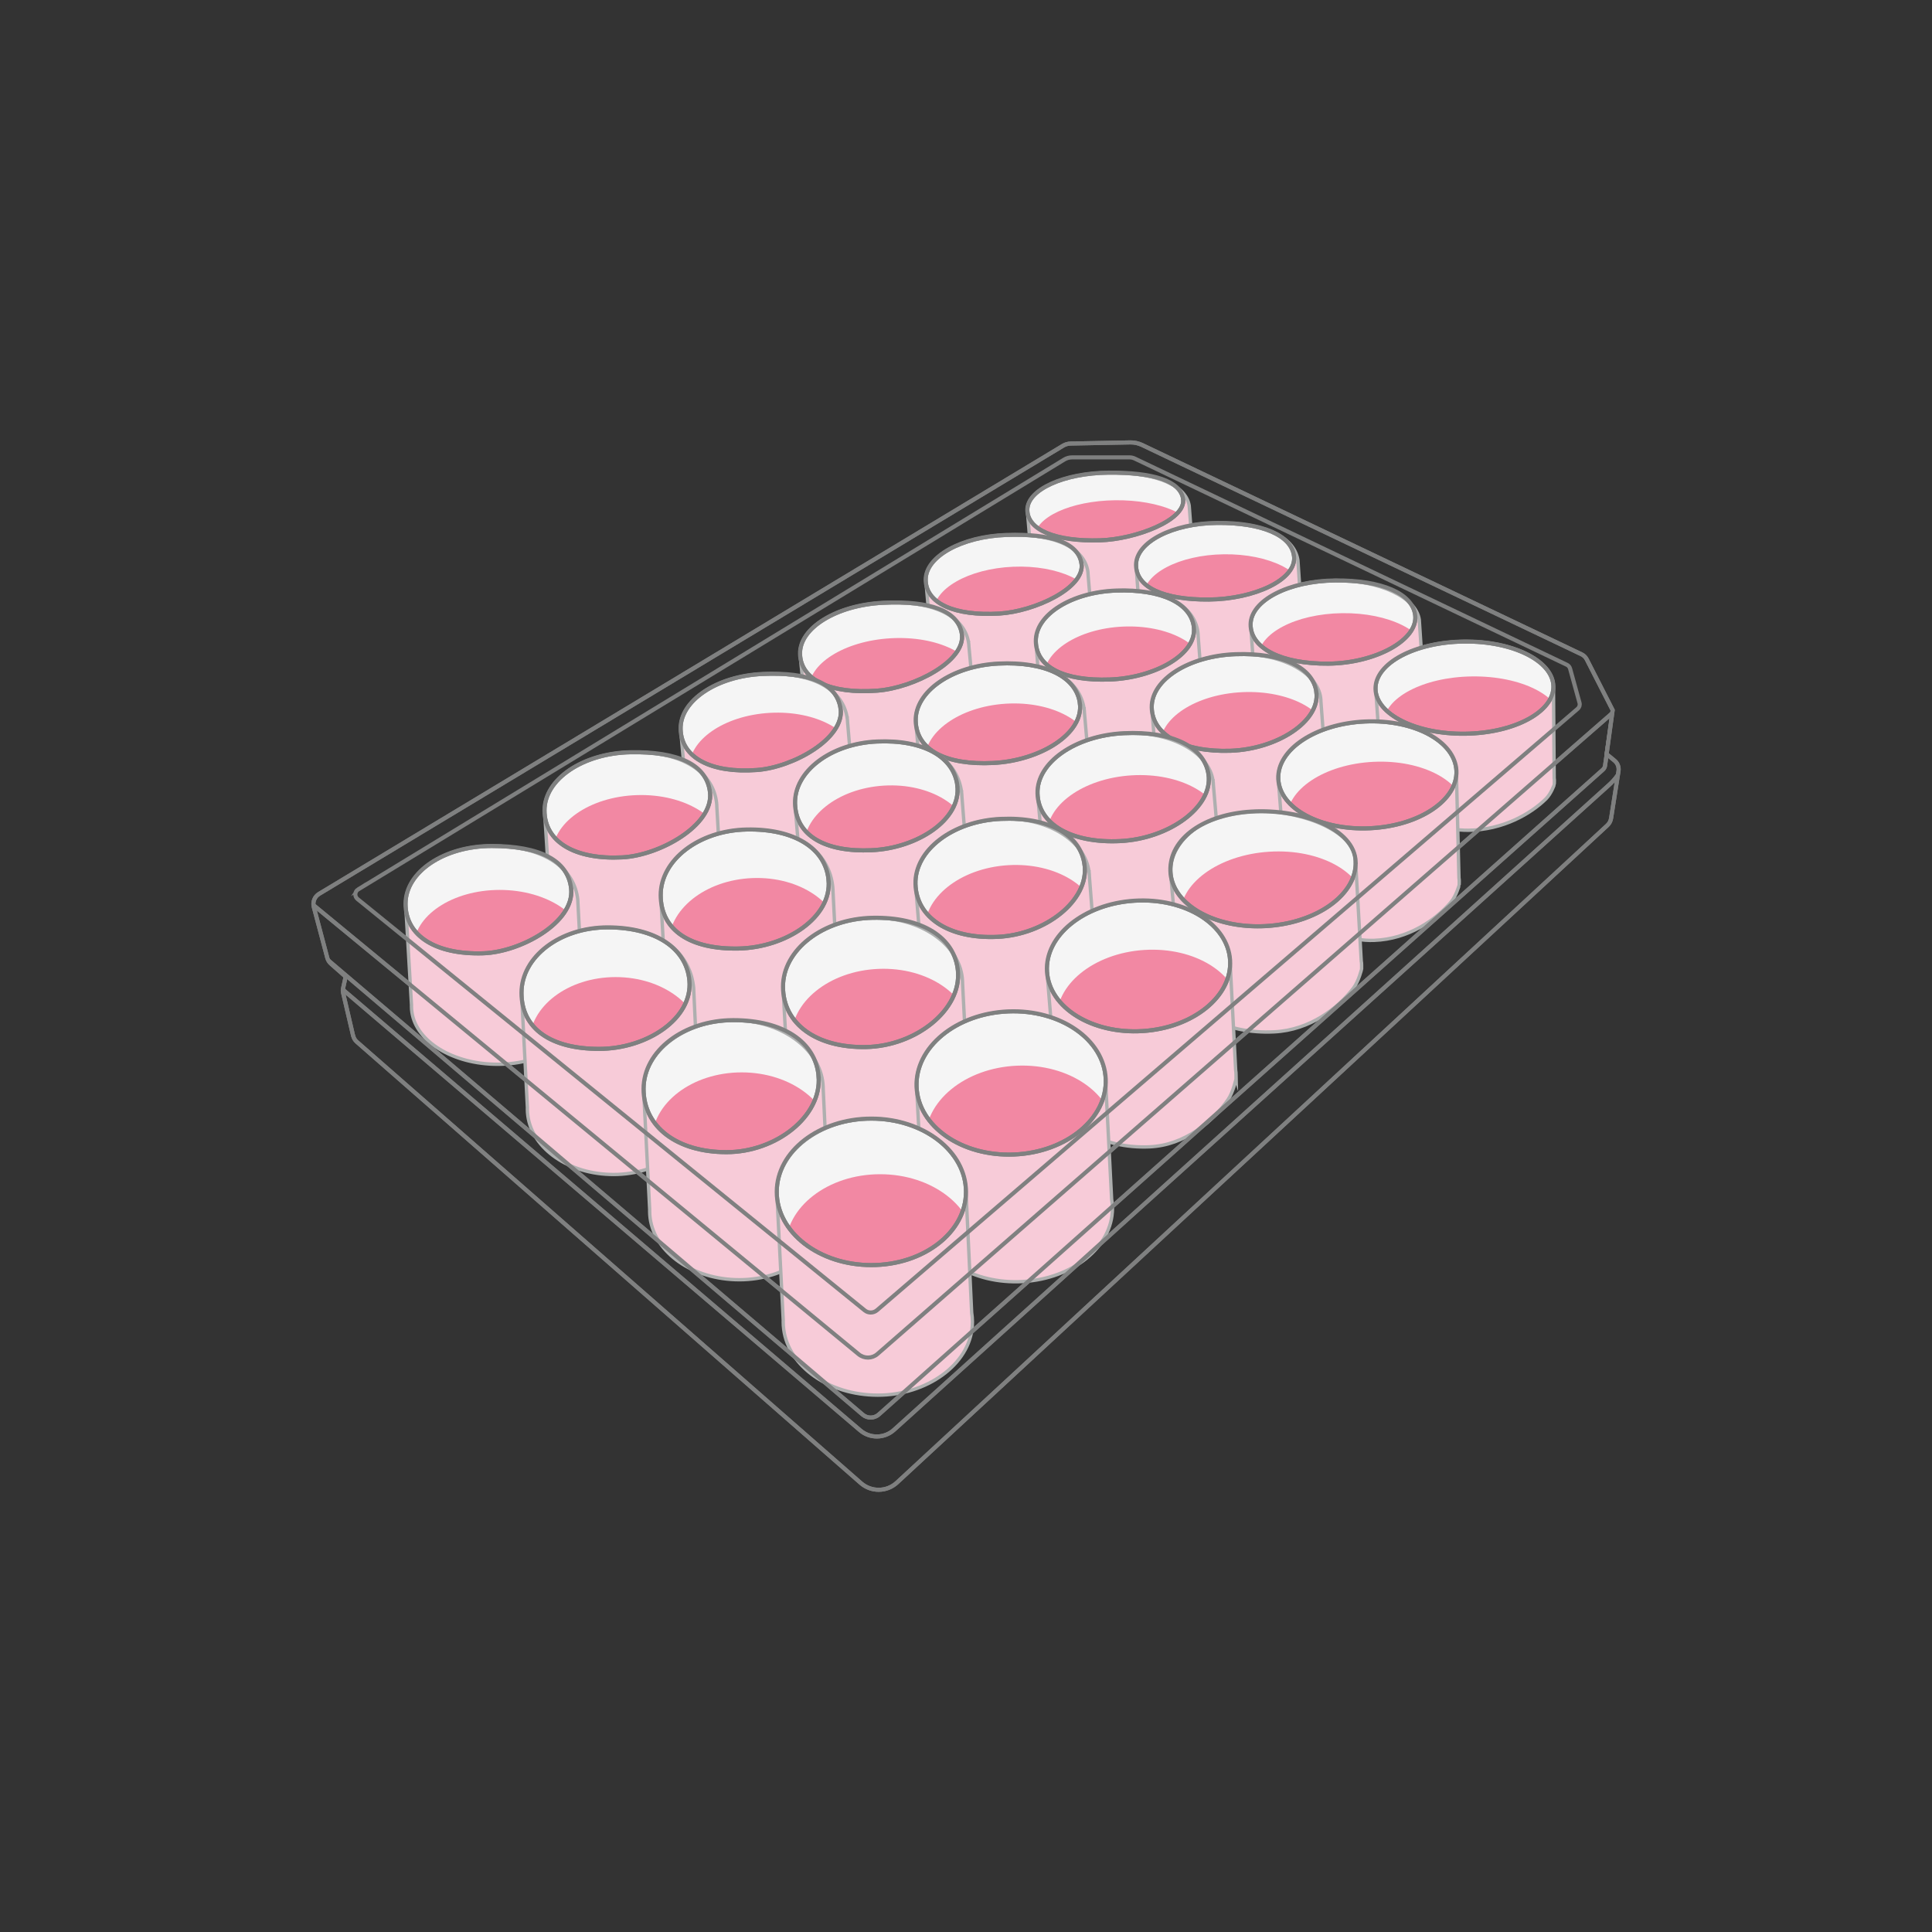 <?xml version='1.0' encoding='utf-8'?>
<ns0:svg xmlns:ns0="http://www.w3.org/2000/svg" version="1.1" viewBox="0 0 481.89 481.89">
  <ns0:rect x="0" y="0" width="481.89" height="481.89" fill="#333333" stroke="none"/>
  <ns0:defs>
    <ns0:style>
      .cls-1 {
        clip-path: url(#clippath-34);
      }

      .cls-2 {
        clip-path: url(#clippath-38);
      }

      .cls-3 {
        clip-path: url(#clippath-21);
      }

      .cls-4 {
        clip-path: url(#clippath-6);
      }

      .cls-5 {
        clip-path: url(#clippath-7);
      }

      .cls-6 {
        clip-path: url(#clippath-17);
      }

      .cls-7 {
        clip-path: url(#clippath-31);
      }

      .cls-8 {
        clip-path: url(#clippath-15);
      }

      .cls-9 {
        clip-path: url(#clippath-33);
      }

      .cls-10 {
        clip-path: url(#clippath-18);
      }

      .cls-11 {
        clip-path: url(#clippath-47);
      }

      .cls-12 {
        clip-path: url(#clippath-4);
      }

      .cls-13 {
        clip-path: url(#clippath-22);
      }

      .cls-14 {
        clip-path: url(#clippath-23);
      }

      .cls-15 {
        fill: #f2f1f2;
      }

      .cls-16 {
        clip-path: url(#clippath-9);
      }

      .cls-17 {
        clip-path: url(#clippath-10);
      }

      .cls-18 {
        clip-path: url(#clippath-42);
      }

      .cls-19 {
        clip-path: url(#clippath-43);
      }

      .cls-20 {
        stroke: #7f8080;
        stroke-width: 1.02px;
      }

      .cls-20, .cls-21 {
        fill: none;
      }

      .cls-20, .cls-21, .cls-22 {
        stroke-miterlimit: 10;
      }

      .cls-23 {
        clip-path: url(#clippath-25);
      }

      .cls-24 {
        clip-path: url(#clippath-27);
      }

      .cls-25 {
        clip-path: url(#clippath-11);
      }

      .cls-26 {
        clip-path: url(#clippath-36);
      }

      .cls-27 {
        clip-path: url(#clippath-35);
      }

      .cls-28 {
        clip-path: url(#clippath-48);
      }

      .cls-29 {
        clip-path: url(#clippath-28);
      }

      .cls-21, .cls-22 {
        stroke: #aeafaf;
        stroke-width: .84px;
      }

      .cls-30 {
        clip-path: url(#clippath-1);
      }

      .cls-31 {
        clip-path: url(#clippath-45);
      }

      .cls-32 {
        clip-path: url(#clippath-46);
      }

      .cls-33 {
        clip-path: url(#clippath-40);
      }

      .cls-34 {
        clip-path: url(#clippath-5);
      }

      .cls-35 {
        clip-path: url(#clippath-20);
      }

      .cls-36 {
        fill: #7f8080;
      }

      .cls-37 {
        clip-path: url(#clippath-8);
      }

      .cls-38 {
        fill: #f7cbd8;
      }

      .cls-39 {
        clip-path: url(#clippath-41);
      }

      .cls-40 {
        clip-path: url(#clippath-3);
      }

      .cls-41 {
        clip-path: url(#clippath-26);
      }

      .cls-42 {
        clip-path: url(#clippath-12);
      }

      .cls-43 {
        clip-path: url(#clippath-14);
      }

      .cls-44 {
        clip-path: url(#clippath-30);
      }

      .cls-45 {
        clip-path: url(#clippath-19);
      }

      .cls-46 {
        fill: #f288a3;
      }

      .cls-47 {
        clip-path: url(#clippath-32);
      }

      .cls-48 {
        display: none;
      }

      .cls-22, .cls-49 {
        fill: #f5f5f5;
      }

      .cls-50 {
        clip-path: url(#clippath-39);
      }

      .cls-51 {
        clip-path: url(#clippath-16);
      }

      .cls-52 {
        clip-path: url(#clippath-2);
      }

      .cls-53 {
        clip-path: url(#clippath-29);
      }

      .cls-54 {
        clip-path: url(#clippath-49);
      }

      .cls-55 {
        clip-path: url(#clippath-37);
      }

      .cls-56 {
        clip-path: url(#clippath-13);
      }

      .cls-57 {
        clip-path: url(#clippath-24);
      }

      .cls-58 {
        clip-path: url(#clippath);
      }

      .cls-59 {
        clip-path: url(#clippath-44);
      }
    </ns0:style>
    <ns0:clipPath id="clippath">
      <ns0:path class="cls-20" d="M88.07,258.32l-2.52-10.8c-.07-.29-.07-.6,0-.89l.66-3.02-3.67-3.24c-.44-.39-.76-.9-.91-1.47l-3.36-12.67c-.34-1.27.21-2.61,1.33-3.28l185.54-111.77c.58-.35,1.24-.54,1.92-.55l14.86-.28c1.01-.02,2.02.2,2.93.63l109.63,52.22c.56.27,1.01.71,1.29,1.26l6.47,12.67-1.51,10.96,1.99,1.64c.76.63,1.13,1.6.98,2.58l-1.85,11.78c-.11.69-.44,1.32-.95,1.79l-177.18,163.92c-2.53,2.34-6.41,2.39-9,.12l-125.71-110.05c-.46-.4-.78-.94-.92-1.53Z" />
    </ns0:clipPath>
    <ns0:clipPath id="clippath-1">
      <ns0:path class="cls-22" d="M297.94,143.42c.02-.17.03-.33.03-.5,0-.39-.06-.77-.16-1.14l-1.14-14.96s0,0,0-.01c0-.21-.02-.41-.05-.61v-.05s0,0,0,0c-.74-4.7-7.24-8.36-20.12-8.25-11.17.09-20.23,4.23-20.26,9.25,0,.21.02.43.05.64l1.26,15.29c0,.06-.01.12-.01.19,0,.32.03.63.1.94h0s0,0,0,0c1.03,4.56,9.62,8.06,20.07,7.97,10.79-.09,19.61-3.95,20.22-8.74h0s0,0,0,0Z" />
    </ns0:clipPath>
    <ns0:clipPath id="clippath-2">
      <ns0:path class="cls-20" d="M295.09,124.46c.78,5.29-11.95,10.05-20.68,10.31-11.16.33-18.19-2.61-18.17-7.63s9.09-9.15,20.26-9.25c11.17-.09,17.93,2.07,18.6,6.56Z" />
    </ns0:clipPath>
    <ns0:clipPath id="clippath-3">
      <ns0:path class="cls-22" d="M325.05,159.37c.02-.19.03-.38.03-.57,0-.44-.06-.87-.16-1.29l-1.13-16.94s0,0,0-.01c0-.23-.02-.46-.05-.69v-.06s0,0,0,0c-.73-5.32-7.24-9.47-20.12-9.36-11.17.09-20.24,4.77-20.26,10.45,0,.24.02.48.05.72l1.25,17.31c0,.07-.01.14-.01.21,0,.36.03.72.1,1.07h0s0,0,0,0c1.03,5.17,9.61,9.13,20.07,9.05,10.79-.09,19.62-4.46,20.23-9.87h0s0,0,0,0Z" />
    </ns0:clipPath>
    <ns0:clipPath id="clippath-4">
      <ns0:path class="cls-20" d="M322.76,138.64c.78,5.99-10.06,10.81-21.23,10.9-11.17.09-18.19-2.98-18.17-8.66.02-5.68,9.1-10.36,20.26-10.45,11.17-.09,18.47,3.1,19.13,8.2Z" />
    </ns0:clipPath>
    <ns0:clipPath id="clippath-5">
      <ns0:path class="cls-22" d="M355.37,175.16c.02-.2.04-.4.04-.6,0-.46-.06-.91-.17-1.36l-1.18-17.79s0,0,0-.01c0-.25-.02-.49-.05-.73v-.06s0,0,0,0c-.77-5.59-9.84-9.93-20.96-9.84-11.63.1-21.09,5.01-21.11,10.97,0,.26.02.51.05.76l1.3,18.18c0,.07-.01.15-.01.22,0,.38.04.75.11,1.12h0s0,0,0,0c1.07,5.43,10.02,9.59,20.91,9.5,11.24-.09,20.44-4.68,21.08-10.37h0s0,0,0,0Z" />
    </ns0:clipPath>
    <ns0:clipPath id="clippath-6">
      <ns0:path class="cls-20" d="M352.98,153.39c.81,6.28-10.01,12.04-21.64,12.14-11.64.1-19.44-3.81-19.41-9.78.03-5.96,9.48-10.87,21.11-10.97,11.64-.1,19.25,3.26,19.94,8.61Z" />
    </ns0:clipPath>
    <ns0:clipPath id="clippath-7">
      <ns0:path class="cls-22" d="M387.67,195.62c0-.49.09-1.05-.02-1.52l-.17-22.79s0,0,0-.01c0-.26-.02-.52-.05-.78v-.06s0,0,0,0c-.81-5.95-10.37-10.58-22.08-10.48-12.26.1-22.21,5.33-22.24,11.68,0,.27.02.54.06.81l1.37,19.36c0,.08-.01.16-.01.24,0,.4.04.8.11,1.19h0s0,0,0,0c1.13,5.78,10.16,13.92,21.64,13.83,8.55-.07,15.56-4.11,19.34-7.86,1.28-1.27,2.08-3.56,2.08-3.61Z" />
    </ns0:clipPath>
    <ns0:clipPath id="clippath-8">
      <ns0:ellipse class="cls-20" cx="365.29" cy="171.48" rx="22.19" ry="11.5" transform="translate(-2.17 4.7) rotate(-.73)" />
    </ns0:clipPath>
    <ns0:clipPath id="clippath-9">
      <ns0:path class="cls-22" d="M273,162.48c.02-.19.03-.39.02-.58,0-.45-.07-.89-.18-1.32l-1.45-17.31s0,0,0-.01c0-.24-.03-.47-.06-.71v-.06s0,0,0,0c-.83-5.43-7.42-9.5-20.32-9.06-11.18.39-20.18,5.41-20.1,11.23,0,.25.03.49.07.74l1.57,17.69c0,.07,0,.14,0,.22,0,.37.05.73.12,1.09h0s0,0,0,0c1.13,5.26,9.8,9.09,20.27,8.73,10.8-.37,19.57-5.08,20.08-10.64h0s0,0,0,0Z" />
    </ns0:clipPath>
    <ns0:clipPath id="clippath-10">
      <ns0:path class="cls-20" d="M269.76,140.57c.89,6.11-11.77,11.95-20.51,12.47-11.17.66-18.28-2.57-18.36-8.38s8.92-10.84,20.1-11.23c11.18-.39,18.01,1.94,18.76,7.14Z" />
    </ns0:clipPath>
    <ns0:clipPath id="clippath-11">
      <ns0:path class="cls-22" d="M300.49,180.29c.02-.22.03-.44.02-.66,0-.51-.07-1-.19-1.49l-1.48-19.61s0-.01,0-.02c0-.27-.03-.54-.06-.8v-.07s0,0,0,0c-.84-6.15-7.44-10.79-20.34-10.35-11.18.39-20.17,6.04-20.08,12.62,0,.28.03.56.07.84l1.6,20.03c0,.08,0,.16,0,.24,0,.42.05.83.13,1.23h0s0,0,0,0c1.14,5.96,9.81,10.34,20.28,9.98s19.56-5.66,20.06-11.95h0s0,0,0,0Z" />
    </ns0:clipPath>
    <ns0:clipPath id="clippath-12">
      <ns0:path class="cls-20" d="M297.77,156.32c.9,6.92-9.86,12.79-21.04,13.17-11.18.39-18.28-2.99-18.37-9.57-.09-6.58,8.9-12.23,20.08-12.62,11.18-.39,18.57,3.13,19.33,9.02Z" />
    </ns0:clipPath>
    <ns0:clipPath id="clippath-13">
      <ns0:path class="cls-22" d="M331.18,197.82c.02-.23.03-.46.02-.69,0-.53-.08-1.05-.19-1.57l-1.54-20.59s0-.01,0-.02c0-.28-.03-.56-.06-.84v-.07s0,0,0,0c-.88-6.46-10.06-11.26-21.2-10.87-11.65.4-21.02,6.33-20.93,13.25,0,.3.03.59.07.88l1.67,21.04c0,.09,0,.17,0,.26,0,.44.05.87.13,1.29h0s0,0,0,0c1.19,6.26,10.23,10.86,21.14,10.48,11.26-.39,20.38-5.94,20.9-12.55h0s0,0,0,0Z" />
    </ns0:clipPath>
    <ns0:clipPath id="clippath-14">
      <ns0:path class="cls-20" d="M328.34,172.65c.94,7.26-9.78,14.21-21.43,14.61s-19.55-3.93-19.64-10.84c-.1-6.91,9.27-12.84,20.93-13.25,11.65-.4,19.35,3.3,20.15,9.48Z" />
    </ns0:clipPath>
    <ns0:clipPath id="clippath-15">
      <ns0:path class="cls-22" d="M363.95,220.73c0-.57.07-1.22-.05-1.77l-.64-26.41s0-.01,0-.02c0-.3-.03-.6-.07-.9v-.07s-.01,0-.01,0c-.93-6.88-10.6-12-22.33-11.59-12.27.43-22.14,6.74-22.04,14.1,0,.32.03.63.07.94l1.77,22.41c0,.09,0,.18,0,.27,0,.47.05.93.14,1.38h0s0,0,0,0c1.25,6.67,10.46,15.88,21.95,15.48,8.56-.3,15.5-5.16,19.21-9.59,1.26-1.51,2.01-4.18,2.01-4.24Z" />
    </ns0:clipPath>
    <ns0:clipPath id="clippath-16">
      <ns0:ellipse class="cls-20" cx="341.04" cy="193.3" rx="22.24" ry="13.33" transform="translate(-8.59 16.01) rotate(-2.66)" />
    </ns0:clipPath>
    <ns0:clipPath id="clippath-17">
      <ns0:path class="cls-22" d="M243.68,182.52c.01-.22.02-.43.01-.65-.01-.5-.09-.99-.21-1.47l-1.82-19.31s0-.01,0-.02c0-.27-.04-.53-.08-.79v-.07s-.01,0-.01,0c-.97-6.05-7.9-10.52-21.31-9.87-11.63.57-20.9,6.29-20.71,12.78,0,.28.04.55.08.82l1.96,19.73c0,.08,0,.16,0,.24.01.41.06.82.15,1.21h0s0,0,0,0c1.27,5.86,10.36,10.04,21.25,9.51,11.23-.55,20.26-5.9,20.69-12.12h0s0,0,0,0Z" />
    </ns0:clipPath>
    <ns0:clipPath id="clippath-18">
      <ns0:path class="cls-20" d="M239.91,158.1c1.03,6.81-12.02,13.49-21.11,14.17-11.61.87-19.06-2.65-19.25-9.14-.19-6.49,9.08-12.21,20.71-12.78s18.77,1.96,19.65,7.75Z" />
    </ns0:clipPath>
    <ns0:clipPath id="clippath-19">
      <ns0:path class="cls-22" d="M272.6,202.08c.01-.24.02-.49.01-.74-.02-.57-.1-1.12-.22-1.66l-1.9-21.88s0-.01,0-.02c0-.3-.04-.6-.08-.9v-.07s-.01,0-.01,0c-.99-6.86-7.94-11.97-21.35-11.31-11.63.57-20.88,6.98-20.66,14.33,0,.32.04.63.08.93l2.04,22.35c0,.09,0,.18,0,.27.01.47.07.92.15,1.38h0s0,0,0,0c1.29,6.64,10.4,11.43,21.29,10.9,11.23-.55,20.24-6.55,20.65-13.59h0s0,0,0,0Z" />
    </ns0:clipPath>
    <ns0:clipPath id="clippath-20">
      <ns0:path class="cls-20" d="M269.34,175.35c1.06,7.71-10.03,14.4-21.65,14.96s-19.07-3.12-19.29-10.47c-.21-7.35,9.04-13.77,20.66-14.33s19.38,3.28,20.28,9.84Z" />
    </ns0:clipPath>
    <ns0:clipPath id="clippath-21">
      <ns0:path class="cls-22" d="M304.85,221.29c.01-.26.02-.51.01-.77-.02-.6-.1-1.18-.23-1.75l-1.98-22.97s0-.01,0-.02c0-.32-.04-.63-.08-.94v-.08s-.01,0-.01,0c-1.03-7.2-10.68-12.45-22.25-11.89-12.12.59-21.75,7.32-21.53,15.04,0,.33.04.66.09.98l2.13,23.47c0,.1,0,.19,0,.29.01.49.07.97.16,1.44h0s0,0,0,0c1.35,6.98,10.84,12.01,22.18,11.46s21.09-6.87,21.52-14.26h0s0,0,0,0Z" />
    </ns0:clipPath>
    <ns0:clipPath id="clippath-22">
      <ns0:path class="cls-20" d="M301.44,193.22c1.11,8.1-9.91,15.98-22.03,16.57-12.12.59-20.41-4.16-20.63-11.87-.23-7.72,9.41-14.45,21.53-15.04,12.12-.59,20.19,3.45,21.13,10.34Z" />
    </ns0:clipPath>
    <ns0:clipPath id="clippath-23">
      <ns0:path class="cls-22" d="M339.62,241.67c-.02-.63.05-1.37-.09-1.97l-1.4-24.67s0-.01,0-.02c0-.34-.04-.67-.09-1v-.08s-.01,0-.01,0c-1.09-7.67-15.85-12.09-24.97-11.54-12.75.77-21.38,6.65-21.14,14.87.01.35.05.7.09,1.04l2.25,25c0,.1,0,.2,0,.31.02.52.07,1.03.17,1.54h0s0,0,0,0c1.42,7.43,11.42,12.8,23.37,12.22,8.9-.43,16.03-5.94,19.81-10.94,1.28-1.7,2.01-4.69,2.01-4.76Z" />
    </ns0:clipPath>
    <ns0:clipPath id="clippath-24">
      <ns0:ellipse class="cls-20" cx="315.03" cy="216.13" rx="23.14" ry="14.89" transform="translate(-12.86 20.07) rotate(-3.58)" />
    </ns0:clipPath>
    <ns0:clipPath id="clippath-25">
      <ns0:path class="cls-22" d="M213.41,203.51c.01-.24.02-.47.01-.71-.01-.55-.09-1.08-.21-1.61l-1.81-21.14s0-.01,0-.02c0-.29-.04-.58-.08-.87v-.07s-.01,0-.01,0c-.96-6.63-7.81-11.59-21.08-11-11.5.51-20.66,6.68-20.47,13.78,0,.3.04.6.08.9l1.95,21.6c0,.09,0,.18,0,.26.01.45.06.89.15,1.33h0s0,0,0,0c1.26,6.42,10.25,11.08,21.01,10.6,11.11-.49,20.04-6.27,20.46-13.06h0s0,0,0,0Z" />
    </ns0:clipPath>
    <ns0:clipPath id="clippath-26">
      <ns0:path class="cls-20" d="M209.67,176.76c1.03,7.46-11.88,14.64-20.87,15.3-11.48.84-18.85-3.08-19.04-10.18-.19-7.1,8.98-13.27,20.47-13.78s18.56,2.31,19.43,8.66Z" />
    </ns0:clipPath>
    <ns0:clipPath id="clippath-27">
      <ns0:path class="cls-22" d="M242.02,225.18c.01-.27.02-.54.01-.81-.02-.62-.09-1.23-.22-1.82l-1.89-23.95s0-.01,0-.02c0-.33-.04-.66-.08-.98v-.08s-.01,0-.01,0c-.98-7.51-7.86-13.16-21.12-12.57-11.5.51-20.64,7.44-20.43,15.48,0,.34.04.68.08,1.02l2.02,24.47c0,.1,0,.2,0,.3.01.51.07,1.01.15,1.51h0s0,0,0,0c1.28,7.28,10.29,12.6,21.05,12.13,11.11-.49,20.02-6.98,20.41-14.67h0s0,0,0,0Z" />
    </ns0:clipPath>
    <ns0:clipPath id="clippath-28">
      <ns0:path class="cls-20" d="M238.78,195.91c1.05,8.45-9.91,15.65-21.4,16.16-11.5.51-18.86-3.59-19.08-11.64-.22-8.04,8.93-14.97,20.43-15.48,11.5-.51,19.16,3.77,20.06,10.96Z" />
    </ns0:clipPath>
    <ns0:clipPath id="clippath-29">
      <ns0:path class="cls-22" d="M273.91,246.5c.01-.28.02-.56.01-.85-.02-.65-.1-1.29-.23-1.91l-1.97-25.15s0-.01,0-.02c0-.35-.04-.69-.08-1.03v-.09s-.01,0-.01,0c-1.03-7.89-10.56-13.72-22.01-13.21-11.98.53-21.51,7.81-21.28,16.25,0,.36.04.72.09,1.07l2.11,25.69c0,.1,0,.21,0,.31.01.54.07,1.06.16,1.58h0s0,0,0,0c1.34,7.65,10.72,13.24,21.94,12.74,11.57-.51,20.86-7.32,21.27-15.4h0s0-.01,0-.01Z" />
    </ns0:clipPath>
    <ns0:clipPath id="clippath-30">
      <ns0:path class="cls-20" d="M270.53,215.76c1.1,8.87-9.8,17.39-21.78,17.92-11.98.53-20.18-4.74-20.41-13.18-.23-8.44,9.3-15.72,21.28-16.25,11.98-.53,19.97,3.96,20.9,11.51Z" />
    </ns0:clipPath>
    <ns0:clipPath id="clippath-31">
      <ns0:path class="cls-22" d="M308.3,269.11c-.02-.69.05-1.49-.09-2.16l-1.39-27s0-.01,0-.02c0-.37-.04-.74-.09-1.1v-.09s-.01,0-.01,0c-1.08-8.4-11.13-14.62-23.19-14.09-12.62.56-22.66,8.31-22.41,17.3.01.39.05.77.09,1.14l2.23,27.37c0,.11,0,.22,0,.33.02.57.07,1.13.17,1.68h0s0,0,0,0c1.41,8.15,11.3,14.11,23.12,13.58,8.8-.39,15.85-6.35,19.58-11.78,1.27-1.85,1.99-5.12,1.98-5.19Z" />
    </ns0:clipPath>
    <ns0:clipPath id="clippath-32">
      <ns0:ellipse class="cls-20" cx="283.97" cy="240.94" rx="22.88" ry="16.29" transform="translate(-14.48 18.18) rotate(-3.58)" />
    </ns0:clipPath>
    <ns0:clipPath id="clippath-33">
      <ns0:path class="cls-22" d="M180.3,227.1c.02-.26.03-.52.03-.78,0-.6-.07-1.19-.18-1.77l-1.35-23.23s0-.01,0-.02c0-.32-.02-.64-.06-.95v-.08s0,0,0,0c-.83-7.29-7.78-12.92-21.47-12.65-11.87.23-21.48,6.73-21.45,14.52,0,.33.03.66.06.99l1.48,23.73c0,.1-.01.19-.01.29,0,.49.04.98.12,1.46h0s0,0,0,0c1.14,7.08,10.3,12.43,21.42,12.22,11.47-.22,20.82-6.3,21.42-13.74h0s0,0,0,0Z" />
    </ns0:clipPath>
    <ns0:clipPath id="clippath-34">
      <ns0:path class="cls-20" d="M177.1,197.67c.88,8.2-12.61,15.71-21.9,16.18-11.87.6-19.37-3.91-19.39-11.7-.02-7.79,9.58-14.29,21.45-14.52,11.87-.23,19.09,3.07,19.84,10.05Z" />
    </ns0:clipPath>
    <ns0:clipPath id="clippath-35">
      <ns0:path class="cls-22" d="M209.29,251.66c.02-.29.03-.59.03-.88,0-.68-.07-1.35-.18-2l-1.36-26.3s0-.01,0-.02c0-.36-.02-.72-.06-1.08v-.09s0,0,0,0c-.83-8.26-7.78-14.65-21.48-14.38-11.87.23-21.48,7.57-21.45,16.39,0,.38.03.75.06,1.12l1.49,26.88c0,.11-.01.22-.01.33,0,.56.04,1.11.12,1.65h0s0,0,0,0c1.14,8.02,10.31,14.11,21.42,13.89,11.47-.22,20.82-7.08,21.42-15.5h0s0-.01,0-.01Z" />
    </ns0:clipPath>
    <ns0:clipPath id="clippath-36">
      <ns0:path class="cls-20" d="M206.66,219.48c.88,9.29-10.6,16.88-22.47,17.11s-19.37-4.48-19.4-13.3c-.03-8.82,9.58-16.16,21.45-16.39s19.68,4.67,20.42,12.58Z" />
    </ns0:clipPath>
    <ns0:clipPath id="clippath-37">
      <ns0:path class="cls-22" d="M241.67,275.94c.02-.31.03-.62.03-.93,0-.71-.07-1.41-.19-2.1l-1.42-27.62s0-.01,0-.02c0-.38-.03-.76-.06-1.13v-.09s0,0,0,0c-.87-8.67-10.56-15.34-22.38-15.11-12.37.24-22.38,7.95-22.35,17.21,0,.4.03.79.06,1.18l1.55,28.22c0,.11-.01.23-.01.34,0,.59.04,1.17.13,1.74h0s0,0,0,0c1.19,8.42,10.74,14.81,22.33,14.59,11.95-.23,21.69-7.43,22.32-16.27h0s0-.01,0-.01Z" />
    </ns0:clipPath>
    <ns0:clipPath id="clippath-38">
      <ns0:path class="cls-20" d="M238.93,242.14c.92,9.76-10.53,18.78-22.9,19.02-12.37.24-20.7-5.77-20.73-15.03-.03-9.26,9.98-16.97,22.35-17.21,12.37-.24,20.5,4.91,21.28,13.21Z" />
    </ns0:clipPath>
    <ns0:clipPath id="clippath-39">
      <ns0:path class="cls-22" d="M277.44,302.35c.02-.33.04-.66.03-.99,0-.76-.07-1.51-.2-2.24l-1.5-29.42s0-.02,0-.02c0-.41-.03-.81-.06-1.21v-.1s-.01,0-.01,0c-.91-9.24-11.13-16.34-23.58-16.1-13.03.25-23.57,8.46-23.54,18.33,0,.42.03.84.07,1.26l1.64,30.07c0,.12-.01.24-.01.37,0,.63.05,1.24.13,1.85h0s0,0,0,0c1.26,8.97,11.32,15.79,23.52,15.55,12.59-.25,22.85-7.91,23.51-17.33h0s0-.01,0-.01Z" />
    </ns0:clipPath>
    <ns0:clipPath id="clippath-40">
      <ns0:ellipse class="cls-20" cx="252.19" cy="270.13" rx="23.61" ry="17.86" transform="translate(-11.03 10.74) rotate(-2.39)" />
    </ns0:clipPath>
    <ns0:clipPath id="clippath-41">
      <ns0:path class="cls-22" d="M145.58,251.84c.02-.26.03-.53.03-.8,0-.61-.06-1.22-.17-1.81l-1.28-23.78s0-.01,0-.02c0-.33-.02-.65-.05-.97v-.08s0,0,0,0c-.81-7.47-7.74-13.37-21.44-13.37-11.87,0-21.5,6.46-21.5,14.42,0,.34.02.68.06,1.01l1.41,24.3c0,.1-.01.2-.01.3,0,.51.04,1,.12,1.5h0s0,0,0,0c1.12,7.26,10.27,12.92,21.39,12.92s20.84-6.03,21.47-13.62h0s0,0,0,0Z" />
    </ns0:clipPath>
    <ns0:clipPath id="clippath-42">
      <ns0:path class="cls-20" d="M142.46,221.68c.85,8.4-12.66,15.81-21.95,16.1-11.87.37-19.36-4.38-19.36-12.35s9.63-14.42,21.5-14.42,19.08,3.52,19.81,10.67Z" />
    </ns0:clipPath>
    <ns0:clipPath id="clippath-43">
      <ns0:path class="cls-22" d="M174.49,277.53c.02-.3.03-.6.03-.9,0-.7-.06-1.38-.17-2.05l-1.28-26.92s0-.01,0-.02c0-.37-.02-.74-.05-1.1v-.09s0,0,0,0c-.81-8.46-7.74-15.14-21.44-15.14-11.87,0-21.5,7.31-21.5,16.33,0,.39.02.77.06,1.15l1.41,27.51c0,.11-.01.22-.01.33,0,.57.04,1.14.12,1.69h0s0,0,0,0c1.12,8.22,10.27,14.63,21.39,14.63s20.84-6.82,21.47-15.42h0s0-.01,0-.01Z" />
    </ns0:clipPath>
    <ns0:clipPath id="clippath-44">
      <ns0:path class="cls-20" d="M171.96,244.58c.85,9.52-10.65,17.04-22.53,17.04s-19.36-4.96-19.36-13.98,9.63-16.33,21.5-16.33,19.66,5.17,20.39,13.27Z" />
    </ns0:clipPath>
    <ns0:clipPath id="clippath-45">
      <ns0:path class="cls-22" d="M206.81,303c.02-.31.04-.63.04-.95,0-.73-.07-1.45-.18-2.15l-1.34-28.27s0-.01,0-.02c0-.39-.02-.77-.06-1.16v-.1s0,0,0,0c-.84-8.88-10.52-15.89-22.34-15.89s-22.41,7.68-22.41,17.15c0,.41.03.81.06,1.21l1.47,28.89c0,.12-.01.23-.01.35,0,.6.04,1.19.12,1.78h0s0,0,0,0c1.17,8.63,10.7,15.36,22.28,15.36s21.72-7.17,22.37-16.19h0s0-.01,0-.01Z" />
    </ns0:clipPath>
    <ns0:clipPath id="clippath-46">
      <ns0:path class="cls-20" d="M204.17,268.39c.89,9.99-10.59,18.99-22.96,18.99s-20.69-6.31-20.69-15.78,10.03-17.15,22.41-17.15,20.49,5.43,21.25,13.94Z" />
    </ns0:clipPath>
    <ns0:clipPath id="clippath-47">
      <ns0:path class="cls-22" d="M242.51,330.72c.02-.33.04-.67.04-1.01,0-.78-.07-1.54-.19-2.3l-1.41-30.12s0-.02,0-.02c0-.42-.02-.83-.06-1.23v-.1s-.01,0-.01,0c-.88-9.47-11.08-16.93-23.53-16.93s-23.6,8.18-23.6,18.27c0,.43.03.86.06,1.29l1.55,30.78c0,.13-.01.25-.01.37,0,.64.04,1.27.13,1.9h0s0,0,0,0c1.23,9.2,11.27,16.37,23.47,16.37s22.88-7.63,23.56-17.25h0s0-.01,0-.01Z" />
    </ns0:clipPath>
    <ns0:clipPath id="clippath-48">
      <ns0:ellipse class="cls-20" cx="217.34" cy="297.28" rx="23.6" ry="18.27" />
    </ns0:clipPath>
    <ns0:clipPath id="clippath-49">
      <ns0:path class="cls-20" d="M88.07,258.32l-2.52-10.8c-.07-.29-.07-.6,0-.89l.66-3.02-3.67-3.24c-.44-.39-.76-.9-.91-1.47l-3.36-12.67c-.34-1.27.21-2.61,1.33-3.28l185.54-111.77c.58-.35,1.24-.54,1.92-.55l14.86-.28c1.01-.02,2.02.2,2.93.63l109.63,52.22c.56.27,1.01.71,1.29,1.26l6.47,12.67-1.51,10.96,1.99,1.64c.76.63,1.13,1.6.98,2.58l-1.85,11.78c-.11.69-.44,1.32-.95,1.79l-177.18,163.92c-2.53,2.34-6.41,2.39-9,.12l-125.71-110.05c-.46-.4-.78-.94-.92-1.53Z" />
    </ns0:clipPath>
  </ns0:defs>
  
  <ns0:g>
    <ns0:g id="Layer_3">
      <ns0:g>
        <ns0:g class="cls-48">
          <ns0:path class="cls-15" d="M219.13,372.58c-1.88,0-3.69-.68-5.1-1.92l-125.71-110.05c-.62-.54-1.05-1.26-1.24-2.07l-2.52-10.8c-.1-.44-.11-.9,0-1.34l.53-2.43-3.22-2.85c-.59-.52-1.02-1.21-1.22-1.98l-3.36-12.67c-.45-1.7.29-3.51,1.79-4.42l185.54-111.77c.73-.44,1.57-.68,2.42-.7l15-.28c1.12,0,2.24.25,3.25.73l109.63,52.22c.76.36,1.38.97,1.76,1.71l6.61,12.95-1.48,10.71,1.55,1.27c1.03.85,1.55,2.2,1.34,3.52l-1.85,11.78c-.14.91-.59,1.75-1.27,2.38l-177.18,163.92c-1.44,1.33-3.31,2.06-5.26,2.06Z" />
          <ns0:path class="cls-36" d="M282.03,110.33c.97,0,1.93.22,2.81.63l109.63,52.22c.56.27,1.01.71,1.29,1.26l6.47,12.67-1.51,10.96,1.99,1.64c.76.63,1.13,1.6.98,2.58l-1.85,11.78c-.11.69-.44,1.32-.95,1.79l-177.18,163.92c-1.29,1.19-2.93,1.79-4.57,1.79s-3.16-.55-4.43-1.67l-125.71-110.05c-.46-.4-.78-.94-.92-1.53l-2.52-10.8c-.07-.29-.07-.6,0-.89l.66-3.02-3.67-3.24c-.44-.39-.76-.9-.91-1.47l-3.36-12.67c-.34-1.27.21-2.61,1.33-3.28l185.54-111.77c.58-.35,1.24-.54,1.92-.55l14.86-.28s.08,0,.12,0M282.03,108.28h-.16s-14.86.28-14.86.28c-1.03.02-2.05.31-2.93.85l-185.54,111.77c-1.89,1.14-2.82,3.42-2.25,5.56l3.36,12.67c.26.96.79,1.82,1.53,2.48l2.77,2.45-.4,1.85c-.13.59-.12,1.21.01,1.79l2.52,10.8c.24,1.02.78,1.92,1.56,2.6l125.71,110.05c1.6,1.4,3.65,2.17,5.78,2.17s4.33-.83,5.96-2.33l177.18-163.92c.84-.78,1.41-1.84,1.59-2.97l1.85-11.78c.26-1.68-.39-3.39-1.7-4.47l-1.11-.91,1.36-9.83.09-.64-.29-.57-6.47-12.67c-.48-.95-1.28-1.72-2.23-2.17l-109.63-52.22c-1.14-.55-2.42-.83-3.69-.83h0Z" />
        </ns0:g>
        <ns0:g>
          <ns0:g class="cls-58">
            <ns0:path class="cls-20" d="M79.81,237.78l135.37,115.07c1.17.99,2.88.97,4.03-.05l180.6-160.83c.29-.26.48-.61.53-.99l3.39-23.69" />
            <ns0:path class="cls-20" d="M83.5,245.12l131.06,111.65c2.44,2.08,6.04,2.03,8.42-.12l178.43-160.93c1.34-1.21,2.43-2.68,3.2-4.32l7.12-15.2" />
            <ns0:path class="cls-20" d="M75.56,223.6l138.62,114.19c1.37,1.12,3.34,1.1,4.68-.07l197.27-172.05" />
          </ns0:g>
          <ns0:path class="cls-20" d="M88.07,258.32l-2.52-10.8c-.07-.29-.07-.6,0-.89l.66-3.02-3.67-3.24c-.44-.39-.76-.9-.91-1.47l-3.36-12.67c-.34-1.27.21-2.61,1.33-3.28l185.54-111.77c.58-.35,1.24-.54,1.92-.55l14.86-.28c1.01-.02,2.02.2,2.93.63l109.63,52.22c.56.27,1.01.71,1.29,1.26l6.47,12.67-1.51,10.96,1.99,1.64c.76.63,1.13,1.6.98,2.58l-1.85,11.78c-.11.69-.44,1.32-.95,1.79l-177.18,163.92c-2.53,2.34-6.41,2.39-9,.12l-125.71-110.05c-.46-.4-.78-.94-.92-1.53Z" />
        </ns0:g>
        <ns0:g>
          <ns0:g>
            <ns0:g>
              <ns0:path class="cls-49" d="M297.94,143.42c.02-.17.03-.33.03-.5,0-.39-.06-.77-.16-1.14l-1.14-14.96s0,0,0-.01c0-.21-.02-.41-.05-.61v-.05s0,0,0,0c-.74-4.7-7.24-8.36-20.12-8.25-11.17.09-20.23,4.23-20.26,9.25,0,.21.02.43.05.64l1.26,15.29c0,.06-.01.12-.01.19,0,.32.03.63.1.94h0s0,0,0,0c1.03,4.56,9.62,8.06,20.07,7.97,10.79-.09,19.61-3.95,20.22-8.74h0s0,0,0,0Z" />
              <ns0:g class="cls-30">
                <ns0:path class="cls-38" d="M254.57,127.07s1.99,2.59,5.11,5.11,9.86,2.42,9.86,2.42l5.62.25,6.99-1.24,4.89-1.68,3.03-1.3,3.81-2.85,2.57-5.76s14.43,12.66,14.43,14.36-.08,9.58-1.77,11.71c-1.69,2.13-33.05,9.43-33.05,9.43,0,0-20.54-4.25-20.44-8.38.1-4.13-6.33-15.4-6.33-15.4l5.29-6.67Z" />
                <ns0:g>
                  <ns0:g class="cls-52">
                    <ns0:ellipse class="cls-46" cx="278.3" cy="133.85" rx="20.22" ry="9.08" transform="translate(-1.5 3.17) rotate(-.65)" />
                  </ns0:g>
                  <ns0:path class="cls-20" d="M295.09,124.46c.78,5.29-11.95,10.05-20.68,10.31-11.16.33-18.19-2.61-18.17-7.63s9.09-9.15,20.26-9.25c11.17-.09,17.93,2.07,18.6,6.56Z" />
                </ns0:g>
              </ns0:g>
              <ns0:path class="cls-21" d="M297.94,143.42c.02-.17.03-.33.03-.5,0-.39-.06-.77-.16-1.14l-1.14-14.96s0,0,0-.01c0-.21-.02-.41-.05-.61v-.05s0,0,0,0c-.74-4.7-7.24-8.36-20.12-8.25-11.17.09-20.23,4.23-20.26,9.25,0,.21.02.43.05.64l1.26,15.29c0,.06-.01.12-.01.19,0,.32.03.63.1.94h0s0,0,0,0c1.03,4.56,9.62,8.06,20.07,7.97,10.79-.09,19.61-3.95,20.22-8.74h0s0,0,0,0Z" />
            </ns0:g>
            <ns0:path class="cls-20" d="M295.09,124.46c.78,5.29-11.95,10.05-20.68,10.31-11.16.33-18.19-2.61-18.17-7.63s9.09-9.15,20.26-9.25c11.17-.09,17.93,2.07,18.6,6.56Z" />
          </ns0:g>
          <ns0:g>
            <ns0:g>
              <ns0:path class="cls-49" d="M325.05,159.37c.02-.19.03-.38.03-.57,0-.44-.06-.87-.16-1.29l-1.13-16.94s0,0,0-.01c0-.23-.02-.46-.05-.69v-.06s0,0,0,0c-.73-5.32-7.24-9.47-20.12-9.36-11.17.09-20.24,4.77-20.26,10.45,0,.24.02.48.05.72l1.25,17.31c0,.07-.01.14-.01.21,0,.36.03.72.1,1.07h0s0,0,0,0c1.03,5.17,9.61,9.13,20.07,9.05,10.79-.09,19.62-4.46,20.23-9.87h0s0,0,0,0Z" />
              <ns0:g class="cls-40">
                <ns0:path class="cls-38" d="M281.69,140.82s1.99,2.94,5.1,5.8c3.12,2.86,9.86,2.75,9.86,2.75l5.62.29,7.39-.79,4.92-1.54,2.61-1.21,3.83-2.38,3.5-6.87s13.45,12.64,13.44,14.56c0,1.91-.09,10.85-1.78,13.26-1.69,2.41-33.05,10.64-33.05,10.64,0,0-20.54-4.83-20.44-9.51.1-4.68-6.32-17.44-6.32-17.44l5.29-7.54Z" />
                <ns0:g>
                  <ns0:g class="cls-12">
                    <ns0:ellipse class="cls-46" cx="305.42" cy="148.52" rx="20.22" ry="10.28" transform="translate(-1.84 3.86) rotate(-.72)" />
                  </ns0:g>
                  <ns0:path class="cls-20" d="M322.76,138.64c.78,5.99-10.06,10.81-21.23,10.9-11.17.09-18.19-2.98-18.17-8.66.02-5.68,9.1-10.36,20.26-10.45,11.17-.09,18.47,3.1,19.13,8.2Z" />
                </ns0:g>
              </ns0:g>
              <ns0:path class="cls-21" d="M325.05,159.37c.02-.19.03-.38.03-.57,0-.44-.06-.87-.16-1.29l-1.13-16.94s0,0,0-.01c0-.23-.02-.46-.05-.69v-.06s0,0,0,0c-.73-5.32-7.24-9.47-20.12-9.36-11.17.09-20.24,4.77-20.26,10.45,0,.24.02.48.05.72l1.25,17.31c0,.07-.01.14-.01.21,0,.36.03.72.1,1.07h0s0,0,0,0c1.03,5.17,9.61,9.13,20.07,9.05,10.79-.09,19.62-4.46,20.23-9.87h0s0,0,0,0Z" />
            </ns0:g>
            <ns0:path class="cls-20" d="M322.76,138.64c.78,5.99-10.06,10.81-21.23,10.9-11.17.09-18.19-2.98-18.17-8.66.02-5.68,9.1-10.36,20.26-10.45,11.17-.09,18.47,3.1,19.13,8.2Z" />
          </ns0:g>
          <ns0:g>
            <ns0:g>
              <ns0:path class="cls-49" d="M355.37,175.16c.02-.2.04-.4.04-.6,0-.46-.06-.91-.17-1.36l-1.18-17.79s0,0,0-.01c0-.25-.02-.49-.05-.73v-.06s0,0,0,0c-.77-5.59-9.84-9.93-20.96-9.84-11.63.1-21.09,5.01-21.11,10.97,0,.26.02.51.05.76l1.3,18.18c0,.07-.01.15-.01.22,0,.38.04.75.11,1.12h0s0,0,0,0c1.07,5.43,10.02,9.59,20.91,9.5,11.24-.09,20.44-4.68,21.08-10.37h0s0,0,0,0Z" />
              <ns0:g class="cls-34">
                <ns0:path class="cls-38" d="M310.18,155.67s2.07,3.09,5.32,6.09c3.25,3,9.45,3.37,9.45,3.37l6.37.6,8.36-.93,5.23-1.92,2.74-1.48,3.54-2.68,3.65-7.21s14.02,13.28,14.01,15.29-.09,11.39-1.85,13.92c-1.76,2.53-34.44,11.17-34.44,11.17,0,0-21.4-5.07-21.3-9.99s-6.58-18.32-6.58-18.32l5.52-7.92Z" />
                <ns0:g>
                  <ns0:g class="cls-4">
                    <ns0:ellipse class="cls-46" cx="334.91" cy="163.76" rx="21.07" ry="10.8" transform="translate(-2.05 4.26) rotate(-.73)" />
                  </ns0:g>
                  <ns0:path class="cls-20" d="M352.98,153.39c.81,6.28-10.01,12.04-21.64,12.14-11.64.1-19.44-3.81-19.41-9.78.03-5.96,9.48-10.87,21.11-10.97,11.64-.1,19.25,3.26,19.94,8.61Z" />
                </ns0:g>
              </ns0:g>
              <ns0:path class="cls-21" d="M355.37,175.16c.02-.2.04-.4.04-.6,0-.46-.06-.91-.17-1.36l-1.18-17.79s0,0,0-.01c0-.25-.02-.49-.05-.73v-.06s0,0,0,0c-.77-5.59-9.84-9.93-20.96-9.84-11.63.1-21.09,5.01-21.11,10.97,0,.26.02.51.05.76l1.3,18.18c0,.07-.01.15-.01.22,0,.38.04.75.11,1.12h0s0,0,0,0c1.07,5.43,10.02,9.59,20.91,9.5,11.24-.09,20.44-4.68,21.08-10.37h0s0,0,0,0Z" />
            </ns0:g>
            <ns0:path class="cls-20" d="M352.98,153.39c.81,6.28-10.01,12.04-21.64,12.14-11.64.1-19.44-3.81-19.41-9.78.03-5.96,9.48-10.87,21.11-10.97,11.64-.1,19.25,3.26,19.94,8.61Z" />
          </ns0:g>
          <ns0:g>
            <ns0:g>
              <ns0:path class="cls-49" d="M387.67,195.62c0-.49.09-1.05-.02-1.52l-.17-22.79s0,0,0-.01c0-.26-.02-.52-.05-.78v-.06s0,0,0,0c-.81-5.95-10.37-10.58-22.08-10.48-12.26.1-22.21,5.33-22.24,11.68,0,.27.02.54.06.81l1.37,19.36c0,.08-.01.16-.01.24,0,.4.04.8.11,1.19h0s0,0,0,0c1.13,5.78,10.16,13.92,21.64,13.83,8.55-.07,15.56-4.11,19.34-7.86,1.28-1.27,2.08-3.56,2.08-3.61Z" />
              <ns0:g class="cls-5">
                <ns0:path class="cls-38" d="M341.26,171.57s2.18,3.29,5.6,6.49c3.42,3.2,10.08,4.15,10.08,4.15l7.06.76,8.54-.69,6.52-1.91,3.26-1.68,3.35-2.85,3.85-5.38s13.55,10.84,13.54,12.98c0,2.14-.1,12.14-1.95,14.83s-36.28,11.9-36.28,11.9c0,0-22.54-5.41-22.43-10.64.11-5.24-6.93-19.52-6.93-19.52l5.81-8.44Z" />
                <ns0:g>
                  <ns0:g class="cls-37">
                    <ns0:ellipse class="cls-46" cx="367.31" cy="180.19" rx="22.19" ry="11.5" transform="translate(-2.28 4.72) rotate(-.73)" />
                  </ns0:g>
                  <ns0:ellipse class="cls-20" cx="365.29" cy="171.48" rx="22.19" ry="11.5" transform="translate(-2.17 4.7) rotate(-.73)" />
                </ns0:g>
              </ns0:g>
              <ns0:path class="cls-21" d="M387.67,195.62c0-.49.09-1.05-.02-1.52l-.17-22.79s0,0,0-.01c0-.26-.02-.52-.05-.78v-.06s0,0,0,0c-.81-5.95-10.37-10.58-22.08-10.48-12.26.1-22.21,5.33-22.24,11.68,0,.27.02.54.06.81l1.37,19.36c0,.08-.01.16-.01.24,0,.4.04.8.11,1.19h0s0,0,0,0c1.13,5.78,10.16,13.92,21.64,13.83,8.55-.07,15.56-4.11,19.34-7.86,1.28-1.27,2.08-3.56,2.08-3.61Z" />
            </ns0:g>
            <ns0:ellipse class="cls-20" cx="365.29" cy="171.48" rx="22.19" ry="11.5" transform="translate(-2.17 4.7) rotate(-.73)" />
          </ns0:g>
        </ns0:g>
        <ns0:g>
          <ns0:g>
            <ns0:g>
              <ns0:path class="cls-49" d="M273,162.48c.02-.19.03-.39.02-.58,0-.45-.07-.89-.18-1.32l-1.45-17.31s0,0,0-.01c0-.24-.03-.47-.06-.71v-.06s0,0,0,0c-.83-5.43-7.42-9.5-20.32-9.06-11.18.39-20.18,5.41-20.1,11.23,0,.25.03.49.07.74l1.57,17.69c0,.07,0,.14,0,.22,0,.37.05.73.12,1.09h0s0,0,0,0c1.13,5.26,9.8,9.09,20.27,8.73,10.8-.37,19.57-5.08,20.08-10.64h0s0,0,0,0Z" />
              <ns0:g class="cls-16">
                <ns0:path class="cls-38" d="M229.22,144.63s2.04,2.96,5.22,5.8c3.17,2.84,9.93,2.56,9.93,2.56l5.64.14,6.97-1.61,4.86-2.07,3-1.59,3.76-3.4,2.45-6.74s14.72,14.32,14.74,16.28c.03,1.96.11,11.11-1.54,13.62-1.65,2.51-32.91,11.76-32.91,11.76,0,0-20.66-4.4-20.65-9.2.02-4.79-6.65-17.69-6.65-17.69l5.16-7.86Z" />
                <ns0:g>
                  <ns0:g class="cls-17">
                    <ns0:ellipse class="cls-46" cx="253.14" cy="151.89" rx="20.26" ry="10.52" transform="translate(-6.2 10.85) rotate(-2.43)" />
                  </ns0:g>
                  <ns0:path class="cls-20" d="M269.76,140.57c.89,6.11-11.77,11.95-20.51,12.47-11.17.66-18.28-2.57-18.36-8.38s8.92-10.84,20.1-11.23c11.18-.39,18.01,1.94,18.76,7.14Z" />
                </ns0:g>
              </ns0:g>
              <ns0:path class="cls-21" d="M273,162.48c.02-.19.03-.39.02-.58,0-.45-.07-.89-.18-1.32l-1.45-17.31s0,0,0-.01c0-.24-.03-.47-.06-.71v-.06s0,0,0,0c-.83-5.43-7.42-9.5-20.32-9.06-11.18.39-20.18,5.41-20.1,11.23,0,.25.03.49.07.74l1.57,17.69c0,.07,0,.14,0,.22,0,.37.05.73.12,1.09h0s0,0,0,0c1.13,5.26,9.8,9.09,20.27,8.73,10.8-.37,19.57-5.08,20.08-10.64h0s0,0,0,0Z" />
            </ns0:g>
            <ns0:path class="cls-20" d="M269.76,140.57c.89,6.11-11.77,11.95-20.51,12.47-11.17.66-18.28-2.57-18.36-8.38s8.92-10.84,20.1-11.23c11.18-.39,18.01,1.94,18.76,7.14Z" />
          </ns0:g>
          <ns0:g>
            <ns0:g>
              <ns0:path class="cls-49" d="M300.49,180.29c.02-.22.03-.44.02-.66,0-.51-.07-1-.19-1.49l-1.48-19.61s0-.01,0-.02c0-.27-.03-.54-.06-.8v-.07s0,0,0,0c-.84-6.15-7.44-10.79-20.34-10.35-11.18.39-20.17,6.04-20.08,12.62,0,.28.03.56.07.84l1.6,20.03c0,.08,0,.16,0,.24,0,.42.05.83.13,1.23h0s0,0,0,0c1.14,5.96,9.81,10.34,20.28,9.98s19.56-5.66,20.06-11.95h0s0,0,0,0Z" />
              <ns0:g class="cls-25">
                <ns0:path class="cls-38" d="M256.68,159.88s2.05,3.36,5.23,6.59c3.18,3.23,9.93,2.94,9.93,2.94l5.64.19,7.39-1.11,4.9-1.91,2.59-1.47,3.78-2.85,3.37-8.05s13.73,14.32,13.76,16.54c.03,2.22.13,12.58-1.51,15.41-1.65,2.83-32.89,13.17-32.89,13.17,0,0-20.67-5.08-20.66-10.51,0-5.43-6.68-20.06-6.68-20.06l5.15-8.88Z" />
                <ns0:g>
                  <ns0:g class="cls-42">
                    <ns0:ellipse class="cls-46" cx="280.6" cy="168.21" rx="20.26" ry="11.92" transform="translate(-7.39 12.99) rotate(-2.62)" />
                  </ns0:g>
                  <ns0:path class="cls-20" d="M297.77,156.32c.9,6.92-9.86,12.79-21.04,13.17-11.18.39-18.28-2.99-18.37-9.57-.09-6.58,8.9-12.23,20.08-12.62,11.18-.39,18.57,3.13,19.33,9.02Z" />
                </ns0:g>
              </ns0:g>
              <ns0:path class="cls-21" d="M300.49,180.29c.02-.22.03-.44.02-.66,0-.51-.07-1-.19-1.49l-1.48-19.61s0-.01,0-.02c0-.27-.03-.54-.06-.8v-.07s0,0,0,0c-.84-6.15-7.44-10.79-20.34-10.35-11.18.39-20.17,6.04-20.08,12.62,0,.28.03.56.07.84l1.6,20.03c0,.08,0,.16,0,.24,0,.42.05.83.13,1.23h0s0,0,0,0c1.14,5.96,9.81,10.34,20.28,9.98s19.56-5.66,20.06-11.95h0s0,0,0,0Z" />
            </ns0:g>
            <ns0:path class="cls-20" d="M297.77,156.32c.9,6.92-9.86,12.79-21.04,13.17-11.18.39-18.28-2.99-18.37-9.57-.09-6.58,8.9-12.23,20.08-12.62,11.18-.39,18.57,3.13,19.33,9.02Z" />
          </ns0:g>
          <ns0:g>
            <ns0:g>
              <ns0:path class="cls-49" d="M331.18,197.82c.02-.23.03-.46.02-.69,0-.53-.08-1.05-.19-1.57l-1.54-20.59s0-.01,0-.02c0-.28-.03-.56-.06-.84v-.07s0,0,0,0c-.88-6.46-10.06-11.26-21.2-10.87-11.65.4-21.02,6.33-20.93,13.25,0,.3.03.59.07.88l1.67,21.04c0,.09,0,.17,0,.26,0,.44.05.87.13,1.29h0s0,0,0,0c1.19,6.26,10.23,10.86,21.14,10.48,11.26-.39,20.38-5.94,20.9-12.55h0s0,0,0,0Z" />
              <ns0:g class="cls-56">
                <ns0:path class="cls-38" d="M285.52,176.37s2.14,3.53,5.45,6.92,9.53,3.67,9.53,3.67l6.39.54,8.35-1.29,5.2-2.35,2.71-1.78,3.5-3.19,3.51-8.45s14.31,15.04,14.34,17.37.14,13.21-1.57,16.18c-1.71,2.97-34.27,13.82-34.27,13.82,0,0-21.54-5.34-21.54-11.04,0-5.7-6.97-21.07-6.97-21.07l5.37-9.32Z" />
                <ns0:g>
                  <ns0:g class="cls-43">
                    <ns0:ellipse class="cls-46" cx="310.45" cy="185.13" rx="21.11" ry="12.51" transform="translate(-8.17 14.45) rotate(-2.63)" />
                  </ns0:g>
                  <ns0:path class="cls-20" d="M328.34,172.65c.94,7.26-9.78,14.21-21.43,14.61s-19.55-3.93-19.64-10.84c-.1-6.91,9.27-12.84,20.93-13.25,11.65-.4,19.35,3.3,20.15,9.48Z" />
                </ns0:g>
              </ns0:g>
              <ns0:path class="cls-21" d="M331.18,197.82c.02-.23.03-.46.02-.69,0-.53-.08-1.05-.19-1.57l-1.54-20.59s0-.01,0-.02c0-.28-.03-.56-.06-.84v-.07s0,0,0,0c-.88-6.46-10.06-11.26-21.2-10.87-11.65.4-21.02,6.33-20.93,13.25,0,.3.03.59.07.88l1.67,21.04c0,.09,0,.17,0,.26,0,.44.05.87.13,1.29h0s0,0,0,0c1.19,6.26,10.23,10.86,21.14,10.48,11.26-.39,20.38-5.94,20.9-12.55h0s0,0,0,0Z" />
            </ns0:g>
            <ns0:path class="cls-20" d="M328.34,172.65c.94,7.26-9.78,14.21-21.43,14.61s-19.55-3.93-19.64-10.84c-.1-6.91,9.27-12.84,20.93-13.25,11.65-.4,19.35,3.3,20.15,9.48Z" />
          </ns0:g>
          <ns0:g>
            <ns0:g>
              <ns0:path class="cls-49" d="M363.95,220.73c0-.57.07-1.22-.05-1.77l-.64-26.41s0-.01,0-.02c0-.3-.03-.6-.07-.9v-.07s-.01,0-.01,0c-.93-6.88-10.6-12-22.33-11.59-12.27.43-22.14,6.74-22.04,14.1,0,.32.03.63.07.94l1.77,22.41c0,.09,0,.18,0,.27,0,.47.05.93.14,1.38h0s0,0,0,0c1.25,6.67,10.46,15.88,21.95,15.48,8.56-.3,15.5-5.16,19.21-9.59,1.26-1.51,2.01-4.18,2.01-4.24Z" />
              <ns0:g class="cls-8">
                <ns0:path class="cls-38" d="M316.97,194.02s2.25,3.76,5.74,7.38,10.18,4.56,10.18,4.56l7.08.7,8.54-1.01,6.49-2.38,3.23-2.03,3.3-3.38,3.74-6.34s13.79,12.22,13.82,14.7c.03,2.48.15,14.07-1.65,17.24-1.81,3.17-36.1,14.71-36.1,14.71,0,0-22.69-5.7-22.69-11.77,0-6.07-7.34-22.45-7.34-22.45l5.65-9.92Z" />
                <ns0:g>
                  <ns0:g class="cls-51">
                    <ns0:ellipse class="cls-46" cx="343.24" cy="203.36" rx="22.24" ry="13.33" transform="translate(-9.05 16.12) rotate(-2.66)" />
                  </ns0:g>
                  <ns0:ellipse class="cls-20" cx="341.04" cy="193.3" rx="22.24" ry="13.33" transform="translate(-8.59 16.01) rotate(-2.66)" />
                </ns0:g>
              </ns0:g>
              <ns0:path class="cls-21" d="M363.95,220.73c0-.57.07-1.22-.05-1.77l-.64-26.41s0-.01,0-.02c0-.3-.03-.6-.07-.9v-.07s-.01,0-.01,0c-.93-6.88-10.6-12-22.33-11.59-12.27.43-22.14,6.74-22.04,14.1,0,.32.03.63.07.94l1.77,22.41c0,.09,0,.18,0,.27,0,.47.05.93.14,1.38h0s0,0,0,0c1.25,6.67,10.46,15.88,21.95,15.48,8.56-.3,15.5-5.16,19.21-9.59,1.26-1.51,2.01-4.18,2.01-4.24Z" />
            </ns0:g>
            <ns0:ellipse class="cls-20" cx="341.04" cy="193.3" rx="22.24" ry="13.33" transform="translate(-8.59 16.01) rotate(-2.66)" />
          </ns0:g>
        </ns0:g>
        <ns0:g>
          <ns0:g>
            <ns0:g>
              <ns0:path class="cls-49" d="M243.68,182.52c.01-.22.02-.43.01-.65-.01-.5-.09-.99-.21-1.47l-1.82-19.31s0-.01,0-.02c0-.27-.04-.53-.08-.79v-.07s-.01,0-.01,0c-.97-6.05-7.9-10.52-21.31-9.87-11.63.57-20.9,6.29-20.71,12.78,0,.28.04.55.08.82l1.96,19.73c0,.08,0,.16,0,.24.01.41.06.82.15,1.21h0s0,0,0,0c1.27,5.86,10.36,10.04,21.25,9.51,11.23-.55,20.26-5.9,20.69-12.12h0s0,0,0,0Z" />
              <ns0:g class="cls-6">
                <ns0:path class="cls-38" d="M197.81,163.11s2.18,3.28,5.53,6.41c3.35,3.14,10.37,2.74,10.37,2.74l5.87.09,7.22-1.88,5.02-2.37,3.1-1.81,3.85-3.84,2.43-7.56s15.57,15.81,15.64,18,.32,12.4-1.35,15.22c-1.67,2.82-34.02,13.53-34.02,13.53,0,0-21.58-4.67-21.65-10.03s-7.24-19.68-7.24-19.68l5.23-8.84Z" />
                <ns0:g>
                  <ns0:g class="cls-10">
                    <ns0:ellipse class="cls-46" cx="222.82" cy="170.93" rx="21.08" ry="11.75" transform="translate(-9.44 13.07) rotate(-3.29)" />
                  </ns0:g>
                  <ns0:path class="cls-20" d="M239.91,158.1c1.03,6.81-12.02,13.49-21.11,14.17-11.61.87-19.06-2.65-19.25-9.14-.19-6.49,9.08-12.21,20.71-12.78s18.77,1.96,19.65,7.75Z" />
                </ns0:g>
              </ns0:g>
              <ns0:path class="cls-21" d="M243.68,182.52c.01-.22.02-.43.01-.65-.01-.5-.09-.99-.21-1.47l-1.82-19.31s0-.01,0-.02c0-.27-.04-.53-.08-.79v-.07s-.01,0-.01,0c-.97-6.05-7.9-10.52-21.31-9.87-11.63.57-20.9,6.29-20.71,12.78,0,.28.04.55.08.82l1.96,19.73c0,.08,0,.16,0,.24.01.41.06.82.15,1.21h0s0,0,0,0c1.27,5.86,10.36,10.04,21.25,9.51,11.23-.55,20.26-5.9,20.69-12.12h0s0,0,0,0Z" />
            </ns0:g>
            <ns0:path class="cls-20" d="M239.91,158.1c1.03,6.81-12.02,13.49-21.11,14.17-11.61.87-19.06-2.65-19.25-9.14-.19-6.49,9.08-12.21,20.71-12.78s18.77,1.96,19.65,7.75Z" />
          </ns0:g>
          <ns0:g>
            <ns0:g>
              <ns0:path class="cls-49" d="M272.6,202.08c.01-.24.02-.49.01-.74-.02-.57-.1-1.12-.22-1.66l-1.9-21.88s0-.01,0-.02c0-.3-.04-.6-.08-.9v-.07s-.01,0-.01,0c-.99-6.86-7.94-11.97-21.35-11.31-11.63.57-20.88,6.98-20.66,14.33,0,.32.04.63.08.93l2.04,22.35c0,.09,0,.18,0,.27.01.47.07.92.15,1.38h0s0,0,0,0c1.29,6.64,10.4,11.43,21.29,10.9,11.23-.55,20.24-6.55,20.65-13.59h0s0,0,0,0Z" />
              <ns0:g class="cls-45">
                <ns0:path class="cls-38" d="M226.65,179.81s2.19,3.72,5.56,7.3c3.37,3.57,10.39,3.16,10.39,3.16l5.87.14,7.67-1.32,5.06-2.19,2.67-1.67,3.89-3.23,3.36-9.03s14.55,15.82,14.62,18.3.37,14.04-1.29,17.23-33.98,15.1-33.98,15.1c0,0-21.6-5.43-21.69-11.49-.09-6.06-7.32-22.32-7.32-22.32l5.19-9.97Z" />
                <ns0:g>
                  <ns0:g class="cls-35">
                    <ns0:ellipse class="cls-46" cx="251.7" cy="188.82" rx="21.08" ry="13.31" transform="translate(-11.14 15.84) rotate(-3.53)" />
                  </ns0:g>
                  <ns0:path class="cls-20" d="M269.34,175.35c1.06,7.71-10.03,14.4-21.65,14.96s-19.07-3.12-19.29-10.47c-.21-7.35,9.04-13.77,20.66-14.33s19.38,3.28,20.28,9.84Z" />
                </ns0:g>
              </ns0:g>
              <ns0:path class="cls-21" d="M272.6,202.08c.01-.24.02-.49.01-.74-.02-.57-.1-1.12-.22-1.66l-1.9-21.88s0-.01,0-.02c0-.3-.04-.6-.08-.9v-.07s-.01,0-.01,0c-.99-6.86-7.94-11.97-21.35-11.31-11.63.57-20.88,6.98-20.66,14.33,0,.32.04.63.08.93l2.04,22.35c0,.09,0,.18,0,.27.01.47.07.92.15,1.38h0s0,0,0,0c1.29,6.64,10.4,11.43,21.29,10.9,11.23-.55,20.24-6.55,20.65-13.59h0s0,0,0,0Z" />
            </ns0:g>
            <ns0:path class="cls-20" d="M269.34,175.35c1.06,7.71-10.03,14.4-21.65,14.96s-19.07-3.12-19.29-10.47c-.21-7.35,9.04-13.77,20.66-14.33s19.38,3.28,20.28,9.84Z" />
          </ns0:g>
          <ns0:g>
            <ns0:g>
              <ns0:path class="cls-49" d="M304.85,221.29c.01-.26.02-.51.01-.77-.02-.6-.1-1.18-.23-1.75l-1.98-22.97s0-.01,0-.02c0-.32-.04-.63-.08-.94v-.08s-.01,0-.01,0c-1.03-7.2-10.68-12.45-22.25-11.89-12.12.59-21.75,7.32-21.53,15.04,0,.33.04.66.09.98l2.13,23.47c0,.1,0,.19,0,.29.01.49.07.97.16,1.44h0s0,0,0,0c1.35,6.98,10.84,12.01,22.18,11.46s21.09-6.87,21.52-14.26h0s0,0,0,0Z" />
              <ns0:g class="cls-3">
                <ns0:path class="cls-38" d="M256.96,197.89s2.29,3.91,5.8,7.66c3.51,3.75,9.98,3.99,9.98,3.99l6.66.52,8.66-1.54,5.36-2.69,2.79-2.03,3.58-3.61,3.5-9.48s15.16,16.62,15.24,19.22c.08,2.6.39,14.74-1.34,18.09s-35.4,15.84-35.4,15.84c0,0-22.51-5.71-22.61-12.07-.1-6.36-7.63-23.44-7.63-23.44l5.41-10.47Z" />
                <ns0:g>
                  <ns0:g class="cls-13">
                    <ns0:ellipse class="cls-46" cx="283.06" cy="207.36" rx="21.97" ry="13.97" transform="translate(-12.28 17.9) rotate(-3.55)" />
                  </ns0:g>
                  <ns0:path class="cls-20" d="M301.44,193.22c1.11,8.1-9.91,15.98-22.03,16.57-12.12.59-20.41-4.16-20.63-11.87-.23-7.72,9.41-14.45,21.53-15.04,12.12-.59,20.19,3.45,21.13,10.34Z" />
                </ns0:g>
              </ns0:g>
              <ns0:path class="cls-21" d="M304.85,221.29c.01-.26.02-.51.01-.77-.02-.6-.1-1.18-.23-1.75l-1.98-22.97s0-.01,0-.02c0-.32-.04-.63-.08-.94v-.08s-.01,0-.01,0c-1.03-7.2-10.68-12.45-22.25-11.89-12.12.59-21.75,7.32-21.53,15.04,0,.33.04.66.09.98l2.13,23.47c0,.1,0,.19,0,.29.01.49.07.97.16,1.44h0s0,0,0,0c1.35,6.98,10.84,12.01,22.18,11.46s21.09-6.87,21.52-14.26h0s0,0,0,0Z" />
            </ns0:g>
            <ns0:path class="cls-20" d="M301.44,193.22c1.11,8.1-9.91,15.98-22.03,16.57-12.12.59-20.41-4.16-20.63-11.87-.23-7.72,9.41-14.45,21.53-15.04,12.12-.59,20.19,3.45,21.13,10.34Z" />
          </ns0:g>
          <ns0:g>
            <ns0:g>
              <ns0:path class="cls-49" d="M339.62,241.67c-.02-.63.05-1.37-.09-1.97l-1.4-24.67s0-.01,0-.02c0-.34-.04-.67-.09-1v-.08s-.01,0-.01,0c-1.09-7.67-15.85-12.09-24.97-11.54-12.75.77-21.38,6.65-21.14,14.87.01.35.05.7.09,1.04l2.25,25c0,.1,0,.2,0,.31.02.52.07,1.03.17,1.54h0s0,0,0,0c1.42,7.43,11.42,12.8,23.37,12.22,8.9-.43,16.03-5.94,19.81-10.94,1.28-1.7,2.01-4.69,2.01-4.76Z" />
              <ns0:g class="cls-14">
                <ns0:path class="cls-38" d="M290,217.22s2.41,4.17,6.11,8.17c3.7,4,10.68,4.97,10.68,4.97l7.38.69,8.87-1.23,6.71-2.74,3.33-2.3,3.37-3.82,3.78-7.12s14.57,13.48,14.65,16.25c.08,2.77.42,15.71-1.4,19.27-1.82,3.56-37.29,16.85-37.29,16.85,0,0-23.71-6.09-23.82-12.87s-8.05-24.98-8.05-24.98l5.7-11.15Z" />
                <ns0:g>
                  <ns0:g class="cls-57">
                    <ns0:ellipse class="cls-46" cx="317.5" cy="227.33" rx="23.14" ry="14.89" transform="translate(-13.56 20.24) rotate(-3.58)" />
                  </ns0:g>
                  <ns0:ellipse class="cls-20" cx="315.03" cy="216.13" rx="23.14" ry="14.89" transform="translate(-12.86 20.07) rotate(-3.58)" />
                </ns0:g>
              </ns0:g>
              <ns0:path class="cls-21" d="M339.62,241.67c-.02-.63.05-1.37-.09-1.97l-1.4-24.67s0-.01,0-.02c0-.34-.04-.67-.09-1v-.08s-.01,0-.01,0c-1.09-7.67-15.85-12.09-24.97-11.54-12.75.77-21.38,6.65-21.14,14.87.01.35.05.7.09,1.04l2.25,25c0,.1,0,.2,0,.31.02.52.07,1.03.17,1.54h0s0,0,0,0c1.42,7.43,11.42,12.8,23.37,12.22,8.9-.43,16.03-5.94,19.81-10.94,1.28-1.7,2.01-4.69,2.01-4.76Z" />
            </ns0:g>
            <ns0:path class="cls-20" d="M338.13,215c.24,8.22-9.91,15.39-22.67,16.01-12.76.62-23.3-5.54-23.54-13.76-.24-8.22,8.59-14.16,20.23-14.82,12.76-.73,25.75,4.35,25.99,12.57Z" />
          </ns0:g>
        </ns0:g>
        <ns0:g>
          <ns0:g>
            <ns0:g>
              <ns0:path class="cls-49" d="M213.41,203.51c.01-.24.02-.47.01-.71-.01-.55-.09-1.08-.21-1.61l-1.81-21.14s0-.01,0-.02c0-.29-.04-.58-.08-.87v-.07s-.01,0-.01,0c-.96-6.63-7.81-11.59-21.08-11-11.5.51-20.66,6.68-20.47,13.78,0,.3.04.6.08.9l1.95,21.6c0,.09,0,.18,0,.26.01.45.06.89.15,1.33h0s0,0,0,0c1.26,6.42,10.25,11.08,21.01,10.6,11.11-.49,20.04-6.27,20.46-13.06h0s0,0,0,0Z" />
              <ns0:g class="cls-23">
                <ns0:path class="cls-38" d="M168.04,181.85s2.16,3.61,5.48,7.07c3.32,3.46,10.26,3.09,10.26,3.09l5.8.16,7.14-1.99,4.96-2.54,3.06-1.95,3.8-4.17,2.4-8.24s15.41,17.44,15.47,19.83c.06,2.39.32,13.57-1.33,16.64-1.65,3.07-33.64,14.48-33.64,14.48,0,0-21.34-5.31-21.41-11.17-.07-5.86-7.17-21.59-7.17-21.59l5.17-9.62Z" />
                <ns0:g>
                  <ns0:g class="cls-41">
                    <ns0:ellipse class="cls-46" cx="192.77" cy="190.64" rx="20.84" ry="12.86" transform="translate(-10.22 10.92) rotate(-3.16)" />
                  </ns0:g>
                  <ns0:path class="cls-20" d="M209.67,176.76c1.03,7.46-11.88,14.64-20.87,15.3-11.48.84-18.85-3.08-19.04-10.18-.19-7.1,8.98-13.27,20.47-13.78s18.56,2.31,19.43,8.66Z" />
                </ns0:g>
              </ns0:g>
              <ns0:path class="cls-21" d="M213.41,203.51c.01-.24.02-.47.01-.71-.01-.55-.09-1.08-.21-1.61l-1.81-21.14s0-.01,0-.02c0-.29-.04-.58-.08-.87v-.07s-.01,0-.01,0c-.96-6.63-7.81-11.59-21.08-11-11.5.51-20.66,6.68-20.47,13.78,0,.3.04.6.08.9l1.95,21.6c0,.09,0,.18,0,.26.01.45.06.89.15,1.33h0s0,0,0,0c1.26,6.42,10.25,11.08,21.01,10.6,11.11-.49,20.04-6.27,20.46-13.06h0s0,0,0,0Z" />
            </ns0:g>
            <ns0:path class="cls-20" d="M209.67,176.76c1.03,7.46-11.88,14.64-20.87,15.3-11.48.84-18.85-3.08-19.04-10.18-.19-7.1,8.98-13.27,20.47-13.78s18.56,2.31,19.43,8.66Z" />
          </ns0:g>
          <ns0:g>
            <ns0:g>
              <ns0:path class="cls-49" d="M242.02,225.18c.01-.27.02-.54.01-.81-.02-.62-.09-1.23-.22-1.82l-1.89-23.95s0-.01,0-.02c0-.33-.04-.66-.08-.98v-.08s-.01,0-.01,0c-.98-7.51-7.86-13.16-21.12-12.57-11.5.51-20.64,7.44-20.43,15.48,0,.34.04.68.08,1.02l2.02,24.47c0,.1,0,.2,0,.3.01.51.07,1.01.15,1.51h0s0,0,0,0c1.28,7.28,10.29,12.6,21.05,12.13,11.11-.49,20.02-6.98,20.41-14.67h0s0,0,0,0Z" />
              <ns0:g class="cls-24">
                <ns0:path class="cls-38" d="M196.56,200.39s2.17,4.1,5.5,8.03,10.27,3.56,10.27,3.56l5.81.21,7.58-1.38,5.01-2.34,2.64-1.8,3.84-3.5,3.32-9.85s14.39,17.45,14.47,20.16.37,15.36-1.27,18.83-33.59,16.19-33.59,16.19c0,0-21.36-6.14-21.45-12.77-.09-6.63-7.25-24.49-7.25-24.49l5.13-10.86Z" />
                <ns0:g>
                  <ns0:g class="cls-29">
                    <ns0:ellipse class="cls-46" cx="221.34" cy="210.48" rx="20.84" ry="14.56" transform="translate(-12.44 13.91) rotate(-3.5)" />
                  </ns0:g>
                  <ns0:path class="cls-20" d="M238.78,195.91c1.05,8.45-9.91,15.65-21.4,16.16-11.5.51-18.86-3.59-19.08-11.64-.22-8.04,8.93-14.97,20.43-15.48,11.5-.51,19.16,3.77,20.06,10.96Z" />
                </ns0:g>
              </ns0:g>
              <ns0:path class="cls-21" d="M242.02,225.18c.01-.27.02-.54.01-.81-.02-.62-.09-1.23-.22-1.82l-1.89-23.95s0-.01,0-.02c0-.33-.04-.66-.08-.98v-.08s-.01,0-.01,0c-.98-7.51-7.86-13.16-21.12-12.57-11.5.51-20.64,7.44-20.43,15.48,0,.34.04.68.08,1.02l2.02,24.47c0,.1,0,.2,0,.3.01.51.07,1.01.15,1.51h0s0,0,0,0c1.28,7.28,10.29,12.6,21.05,12.13,11.11-.49,20.02-6.98,20.41-14.67h0s0,0,0,0Z" />
            </ns0:g>
            <ns0:path class="cls-20" d="M238.78,195.91c1.05,8.45-9.91,15.65-21.4,16.16-11.5.51-18.86-3.59-19.08-11.64-.22-8.04,8.93-14.97,20.43-15.48,11.5-.51,19.16,3.77,20.06,10.96Z" />
          </ns0:g>
          <ns0:g>
            <ns0:g>
              <ns0:path class="cls-49" d="M273.91,246.5c.01-.28.02-.56.01-.85-.02-.65-.1-1.29-.23-1.91l-1.97-25.15s0-.01,0-.02c0-.35-.04-.69-.08-1.03v-.09s-.01,0-.01,0c-1.03-7.89-10.56-13.72-22.01-13.21-11.98.53-21.51,7.81-21.28,16.25,0,.36.04.72.09,1.07l2.11,25.69c0,.1,0,.21,0,.31.01.54.07,1.06.16,1.58h0s0,0,0,0c1.34,7.65,10.72,13.24,21.94,12.74,11.57-.51,20.86-7.32,21.27-15.4h0s0-.01,0-.01Z" />
              <ns0:g class="cls-53">
                <ns0:path class="cls-38" d="M226.54,220.45s2.26,4.3,5.74,8.44c3.47,4.14,9.87,4.45,9.87,4.45l6.58.64,8.57-1.6,5.3-2.89,2.76-2.19,3.54-3.91,3.46-10.34s15,18.32,15.08,21.17c.08,2.85.39,16.13-1.32,19.77-1.71,3.64-35,16.99-35,16.99,0,0-22.26-6.45-22.36-13.42-.1-6.96-7.56-25.71-7.56-25.71l5.35-11.4Z" />
                <ns0:g>
                  <ns0:g class="cls-44">
                    <ns0:ellipse class="cls-46" cx="252.36" cy="231.06" rx="21.72" ry="15.29" transform="translate(-13.75 15.98) rotate(-3.53)" />
                  </ns0:g>
                  <ns0:path class="cls-20" d="M270.53,215.76c1.1,8.87-9.8,17.39-21.78,17.92-11.98.53-20.18-4.74-20.41-13.18-.23-8.44,9.3-15.72,21.28-16.25,11.98-.53,19.97,3.96,20.9,11.51Z" />
                </ns0:g>
              </ns0:g>
              <ns0:path class="cls-21" d="M273.91,246.5c.01-.28.02-.56.01-.85-.02-.65-.1-1.29-.23-1.91l-1.97-25.15s0-.01,0-.02c0-.35-.04-.69-.08-1.03v-.09s-.01,0-.01,0c-1.03-7.89-10.56-13.72-22.01-13.21-11.98.53-21.51,7.81-21.28,16.25,0,.36.04.72.09,1.07l2.11,25.69c0,.1,0,.21,0,.31.01.54.07,1.06.16,1.58h0s0,0,0,0c1.34,7.65,10.72,13.24,21.94,12.74,11.57-.51,20.86-7.32,21.27-15.4h0s0-.01,0-.01Z" />
            </ns0:g>
            <ns0:path class="cls-20" d="M270.53,215.76c1.1,8.87-9.8,17.39-21.78,17.92-11.98.53-20.18-4.74-20.41-13.18-.23-8.44,9.3-15.72,21.28-16.25,11.98-.53,19.97,3.96,20.9,11.51Z" />
          </ns0:g>
          <ns0:g>
            <ns0:g>
              <ns0:path class="cls-49" d="M308.3,269.11c-.02-.69.05-1.49-.09-2.16l-1.39-27s0-.01,0-.02c0-.37-.04-.74-.09-1.1v-.09s-.01,0-.01,0c-1.08-8.4-11.13-14.62-23.19-14.09-12.62.56-22.66,8.31-22.41,17.3.01.39.05.77.09,1.14l2.23,27.37c0,.11,0,.22,0,.33.02.57.07,1.13.17,1.68h0s0,0,0,0c1.41,8.15,11.3,14.11,23.12,13.58,8.8-.39,15.85-6.35,19.58-11.78,1.27-1.85,1.99-5.12,1.98-5.19Z" />
              <ns0:g class="cls-7">
                <ns0:path class="cls-38" d="M259.23,241.9s2.39,4.58,6.04,8.99c3.66,4.41,10.56,5.54,10.56,5.54l7.3.83,8.77-1.27,6.63-2.93,3.29-2.49,3.33-4.14,3.73-7.75s14.41,14.88,14.49,17.91c.08,3.03.42,17.19-1.38,21.06-1.8,3.88-36.87,18.09-36.87,18.09,0,0-23.45-6.89-23.56-14.31s-7.97-27.4-7.97-27.4l5.63-12.14Z" />
                <ns0:g>
                  <ns0:g class="cls-47">
                    <ns0:ellipse class="cls-46" cx="286.43" cy="253.22" rx="22.88" ry="16.29" transform="translate(-15.24 18.36) rotate(-3.58)" />
                  </ns0:g>
                  <ns0:ellipse class="cls-20" cx="283.97" cy="240.94" rx="22.88" ry="16.29" transform="translate(-14.48 18.18) rotate(-3.58)" />
                </ns0:g>
              </ns0:g>
              <ns0:path class="cls-21" d="M308.3,269.11c-.02-.69.05-1.49-.09-2.16l-1.39-27s0-.01,0-.02c0-.37-.04-.74-.09-1.1v-.09s-.01,0-.01,0c-1.08-8.4-11.13-14.62-23.19-14.09-12.62.56-22.66,8.31-22.41,17.3.01.39.05.77.09,1.14l2.23,27.37c0,.11,0,.22,0,.33.02.57.07,1.13.17,1.68h0s0,0,0,0c1.41,8.15,11.3,14.11,23.12,13.58,8.8-.39,15.85-6.35,19.58-11.78,1.27-1.85,1.99-5.12,1.98-5.19Z" />
            </ns0:g>
            <ns0:ellipse class="cls-20" cx="283.97" cy="240.94" rx="22.88" ry="16.29" transform="translate(-14.48 18.18) rotate(-3.58)" />
          </ns0:g>
        </ns0:g>
        <ns0:g>
          <ns0:g>
            <ns0:g>
              <ns0:path class="cls-49" d="M180.3,227.1c.02-.26.03-.52.03-.78,0-.6-.07-1.19-.18-1.77l-1.35-23.23s0-.01,0-.02c0-.32-.02-.64-.06-.95v-.08s0,0,0,0c-.83-7.29-7.78-12.92-21.47-12.65-11.87.23-21.48,6.73-21.45,14.52,0,.33.03.66.06.99l1.48,23.73c0,.1-.01.19-.01.29,0,.49.04.98.12,1.46h0s0,0,0,0c1.14,7.08,10.3,12.43,21.42,12.22,11.47-.22,20.82-6.3,21.42-13.74h0s0,0,0,0Z" />
              <ns0:g class="cls-9">
                <ns0:path class="cls-38" d="M134.03,202.06s2.14,4.01,5.48,7.9c3.34,3.89,10.51,3.68,10.51,3.68l5.98.34,7.42-1.98,5.18-2.64,3.21-2.05,4.02-4.46,2.68-8.97s15.47,19.55,15.48,22.18c0,2.63,0,14.88-1.77,18.2-1.78,3.32-35.05,14.91-35.05,14.91,0,0-21.88-6.43-21.82-12.85s-6.87-23.87-6.87-23.87l5.56-10.4Z" />
                <ns0:g>
                  <ns0:g class="cls-1">
                    <ns0:ellipse class="cls-46" cx="159.33" cy="212.4" rx="21.5" ry="14.1" transform="translate(-6.71 5.21) rotate(-1.83)" />
                  </ns0:g>
                  <ns0:path class="cls-20" d="M177.1,197.67c.88,8.2-12.61,15.71-21.9,16.18-11.87.6-19.37-3.91-19.39-11.7-.02-7.79,9.58-14.29,21.45-14.52,11.87-.23,19.09,3.07,19.84,10.05Z" />
                </ns0:g>
              </ns0:g>
              <ns0:path class="cls-21" d="M180.3,227.1c.02-.26.03-.52.03-.78,0-.6-.07-1.19-.18-1.77l-1.35-23.23s0-.01,0-.02c0-.32-.02-.64-.06-.95v-.08s0,0,0,0c-.83-7.29-7.78-12.92-21.47-12.65-11.87.23-21.48,6.73-21.45,14.52,0,.33.03.66.06.99l1.48,23.73c0,.1-.01.19-.01.29,0,.49.04.98.12,1.46h0s0,0,0,0c1.14,7.08,10.3,12.43,21.42,12.22,11.47-.22,20.82-6.3,21.42-13.74h0s0,0,0,0Z" />
            </ns0:g>
            <ns0:path class="cls-20" d="M177.1,197.67c.88,8.2-12.61,15.71-21.9,16.18-11.87.6-19.37-3.91-19.39-11.7-.02-7.79,9.58-14.29,21.45-14.52,11.87-.23,19.09,3.07,19.84,10.05Z" />
          </ns0:g>
          <ns0:g>
            <ns0:g>
              <ns0:path class="cls-49" d="M209.29,251.66c.02-.29.03-.59.03-.88,0-.68-.07-1.35-.18-2l-1.36-26.3s0-.01,0-.02c0-.36-.02-.72-.06-1.08v-.09s0,0,0,0c-.83-8.26-7.78-14.65-21.48-14.38-11.87.23-21.48,7.57-21.45,16.39,0,.38.03.75.06,1.12l1.49,26.88c0,.11-.01.22-.01.33,0,.56.04,1.11.12,1.65h0s0,0,0,0c1.14,8.02,10.31,14.11,21.42,13.89,11.47-.22,20.82-7.08,21.42-15.5h0s0-.01,0-.01Z" />
              <ns0:g class="cls-27">
                <ns0:path class="cls-38" d="M163,223.19s2.14,4.55,5.48,8.96,10.51,4.19,10.51,4.19l5.98.4,7.85-1.29,5.22-2.43,2.77-1.9,4.05-3.73,3.66-10.7s14.42,19.53,14.43,22.51c0,2.97.01,16.85-1.77,20.6-1.78,3.75-35.05,16.79-35.05,16.79,0,0-21.89-7.34-21.82-14.61.06-7.27-6.88-27.04-6.88-27.04l5.56-11.76Z" />
                <ns0:g>
                  <ns0:g class="cls-26">
                    <ns0:ellipse class="cls-46" cx="188.31" cy="234.96" rx="21.5" ry="15.97" transform="translate(-9.21 7.69) rotate(-2.28)" />
                  </ns0:g>
                  <ns0:path class="cls-20" d="M206.66,219.48c.88,9.29-10.6,16.88-22.47,17.11s-19.37-4.48-19.4-13.3c-.03-8.82,9.58-16.16,21.45-16.39s19.68,4.67,20.42,12.58Z" />
                </ns0:g>
              </ns0:g>
              <ns0:path class="cls-21" d="M209.29,251.66c.02-.29.03-.59.03-.88,0-.68-.07-1.35-.18-2l-1.36-26.3s0-.01,0-.02c0-.36-.02-.72-.06-1.08v-.09s0,0,0,0c-.83-8.26-7.78-14.65-21.48-14.38-11.87.23-21.48,7.57-21.45,16.39,0,.38.03.75.06,1.12l1.49,26.88c0,.11-.01.22-.01.33,0,.56.04,1.11.12,1.65h0s0,0,0,0c1.14,8.02,10.31,14.11,21.42,13.89,11.47-.22,20.82-7.08,21.42-15.5h0s0-.01,0-.01Z" />
            </ns0:g>
            <ns0:path class="cls-20" d="M206.66,219.48c.88,9.29-10.6,16.88-22.47,17.11s-19.37-4.48-19.4-13.3c-.03-8.82,9.58-16.16,21.45-16.39s19.68,4.67,20.42,12.58Z" />
          </ns0:g>
          <ns0:g>
            <ns0:g>
              <ns0:path class="cls-49" d="M241.67,275.94c.02-.31.03-.62.03-.93,0-.71-.07-1.41-.19-2.1l-1.42-27.62s0-.01,0-.02c0-.38-.03-.76-.06-1.13v-.09s0,0,0,0c-.87-8.67-10.56-15.34-22.38-15.11-12.37.24-22.38,7.95-22.35,17.21,0,.4.03.79.06,1.18l1.55,28.22c0,.11-.01.23-.01.34,0,.59.04,1.17.13,1.74h0s0,0,0,0c1.19,8.42,10.74,14.81,22.33,14.59,11.95-.23,21.69-7.43,22.32-16.27h0s0-.01,0-.01Z" />
              <ns0:g class="cls-55">
                <ns0:path class="cls-38" d="M193.44,246.03s2.23,4.78,5.71,9.41,10.08,5.16,10.08,5.16l6.78.88,8.88-1.51,5.54-3.02,2.9-2.32,3.74-4.19,3.82-11.23s15.03,20.51,15.04,23.63c0,3.12.01,17.69-1.84,21.63-1.85,3.94-36.52,17.63-36.52,17.63,0,0-22.81-7.71-22.74-15.34.07-7.63-7.17-28.4-7.17-28.4l5.79-12.34Z" />
                <ns0:g>
                  <ns0:g class="cls-2">
                    <ns0:ellipse class="cls-46" cx="219.81" cy="258.4" rx="22.41" ry="16.76" transform="translate(-10.29 9.12) rotate(-2.32)" />
                  </ns0:g>
                  <ns0:path class="cls-20" d="M238.93,242.14c.92,9.76-10.53,18.78-22.9,19.02-12.37.24-20.7-5.77-20.73-15.03-.03-9.26,9.98-16.97,22.35-17.21,12.37-.24,20.5,4.91,21.28,13.21Z" />
                </ns0:g>
              </ns0:g>
              <ns0:path class="cls-21" d="M241.67,275.94c.02-.31.03-.62.03-.93,0-.71-.07-1.41-.19-2.1l-1.42-27.62s0-.01,0-.02c0-.38-.03-.76-.06-1.13v-.09s0,0,0,0c-.87-8.67-10.56-15.34-22.38-15.11-12.37.24-22.38,7.95-22.35,17.21,0,.4.03.79.06,1.18l1.55,28.22c0,.11-.01.23-.01.34,0,.59.04,1.17.13,1.74h0s0,0,0,0c1.19,8.42,10.74,14.81,22.33,14.59,11.95-.23,21.69-7.43,22.32-16.27h0s0-.01,0-.01Z" />
            </ns0:g>
            <ns0:path class="cls-20" d="M238.93,242.14c.92,9.76-10.53,18.78-22.9,19.02-12.37.24-20.7-5.77-20.73-15.03-.03-9.26,9.98-16.97,22.35-17.21,12.37-.24,20.5,4.91,21.28,13.21Z" />
          </ns0:g>
          <ns0:g>
            <ns0:g>
              <ns0:path class="cls-49" d="M277.44,302.35c.02-.33.04-.66.03-.99,0-.76-.07-1.51-.2-2.24l-1.5-29.42s0-.02,0-.02c0-.41-.03-.81-.06-1.21v-.1s-.01,0-.01,0c-.91-9.24-11.13-16.34-23.58-16.1-13.03.25-23.57,8.46-23.54,18.33,0,.42.03.84.07,1.26l1.64,30.07c0,.12-.01.24-.01.37,0,.63.05,1.24.13,1.85h0s0,0,0,0c1.26,8.97,11.32,15.79,23.52,15.55,12.59-.25,22.85-7.91,23.51-17.33h0s0-.01,0-.01Z" />
              <ns0:g class="cls-50">
                <ns0:path class="cls-38" d="M226.64,270.48s2.35,5.09,6.02,10.03c3.67,4.94,10.76,6.37,10.76,6.37l7.51,1.12,9.07-1.14,6.91-3.02,3.45-2.63,3.53-4.45,4.04-8.39s14.51,16.72,14.52,20.05.01,18.85-1.94,23.05c-1.95,4.2-38.47,18.77-38.47,18.77,0,0-24.02-8.22-23.95-16.35.07-8.13-7.56-30.26-7.56-30.26l6.1-13.15Z" />
                <ns0:g>
                  <ns0:g class="cls-33">
                    <ns0:ellipse class="cls-46" cx="254.42" cy="283.66" rx="23.61" ry="17.86" transform="translate(-11.6 10.85) rotate(-2.39)" />
                  </ns0:g>
                  <ns0:ellipse class="cls-20" cx="252.19" cy="270.13" rx="23.61" ry="17.86" transform="translate(-11.03 10.74) rotate(-2.39)" />
                </ns0:g>
              </ns0:g>
              <ns0:path class="cls-21" d="M277.44,302.35c.02-.33.04-.66.03-.99,0-.76-.07-1.51-.2-2.24l-1.5-29.42s0-.02,0-.02c0-.41-.03-.81-.06-1.21v-.1s-.01,0-.01,0c-.91-9.24-11.13-16.34-23.58-16.1-13.03.25-23.57,8.46-23.54,18.33,0,.42.03.84.07,1.26l1.64,30.07c0,.12-.01.24-.01.37,0,.63.05,1.24.13,1.85h0s0,0,0,0c1.26,8.97,11.32,15.79,23.52,15.55,12.59-.25,22.85-7.91,23.51-17.33h0s0-.01,0-.01Z" />
            </ns0:g>
            <ns0:ellipse class="cls-20" cx="252.19" cy="270.13" rx="23.61" ry="17.86" transform="translate(-11.03 10.74) rotate(-2.39)" />
          </ns0:g>
        </ns0:g>
        <ns0:g>
          <ns0:g>
            <ns0:path class="cls-49" d="M145.58,251.84c.02-.26.03-.53.03-.8,0-.61-.06-1.22-.17-1.81l-1.28-23.78s0-.01,0-.02c0-.33-.02-.65-.05-.97v-.08s0,0,0,0c-.81-7.47-7.74-13.37-21.44-13.37-11.87,0-21.5,6.46-21.5,14.42,0,.34.02.68.06,1.01l1.41,24.3c0,.1-.01.2-.01.3,0,.51.04,1,.12,1.5h0s0,0,0,0c1.12,7.26,10.27,12.92,21.39,12.92s20.84-6.03,21.47-13.62h0s0,0,0,0Z" />
            <ns0:g class="cls-39">
              <ns0:path class="cls-38" d="M99.37,225.31s2.13,4.15,5.45,8.19,10.5,3.97,10.5,3.97l5.98.47,7.42-1.88,5.19-2.6,3.21-2.03,4.04-4.48,2.7-9.11s15.41,20.3,15.41,22.99-.04,15.22-1.83,18.57c-1.79,3.36-35.1,14.55-35.1,14.55,0,0-21.87-7.01-21.78-13.58s-6.8-24.54-6.8-24.54l5.6-10.52Z" />
              <ns0:g>
                <ns0:g class="cls-18">
                  <ns0:ellipse class="cls-46" cx="124.65" cy="236.39" rx="21.5" ry="14.42" />
                </ns0:g>
                <ns0:path class="cls-20" d="M142.46,221.68c.85,8.4-12.66,15.81-21.95,16.1-11.87.37-19.36-4.38-19.36-12.35s9.63-14.42,21.5-14.42,19.08,3.52,19.81,10.67Z" />
              </ns0:g>
            </ns0:g>
            <ns0:path class="cls-21" d="M145.58,251.84c.02-.26.03-.53.03-.8,0-.61-.06-1.22-.17-1.81l-1.28-23.78s0-.01,0-.02c0-.33-.02-.65-.05-.97v-.08s0,0,0,0c-.81-7.47-7.74-13.37-21.44-13.37-11.87,0-21.5,6.46-21.5,14.42,0,.34.02.68.06,1.01l1.41,24.3c0,.1-.01.2-.01.3,0,.51.04,1,.12,1.5h0s0,0,0,0c1.12,7.26,10.27,12.92,21.39,12.92s20.84-6.03,21.47-13.62h0s0,0,0,0Z" />
          </ns0:g>
          <ns0:path class="cls-20" d="M142.46,221.68c.85,8.4-12.66,15.81-21.95,16.1-11.87.37-19.36-4.38-19.36-12.35s9.63-14.42,21.5-14.42,19.08,3.52,19.81,10.67Z" />
        </ns0:g>
        <ns0:g>
          <ns0:g>
            <ns0:path class="cls-49" d="M174.49,277.53c.02-.3.03-.6.03-.9,0-.7-.06-1.38-.17-2.05l-1.28-26.92s0-.01,0-.02c0-.37-.02-.74-.05-1.1v-.09s0,0,0,0c-.81-8.46-7.74-15.14-21.44-15.14-11.87,0-21.5,7.31-21.5,16.33,0,.39.02.77.06,1.15l1.41,27.51c0,.11-.01.22-.01.33,0,.57.04,1.14.12,1.69h0s0,0,0,0c1.12,8.22,10.27,14.63,21.39,14.63s20.84-6.82,21.47-15.42h0s0-.01,0-.01Z" />
            <ns0:g class="cls-19">
              <ns0:path class="cls-38" d="M128.29,247.5s2.13,4.7,5.45,9.27c3.33,4.58,10.5,4.5,10.5,4.5l5.98.53,7.86-1.17,5.23-2.38,2.77-1.89,4.06-3.73,3.7-10.87s14.37,20.26,14.37,23.3-.04,17.23-1.83,21.03c-1.79,3.8-35.1,16.47-35.1,16.47,0,0-21.87-7.94-21.78-15.37.09-7.43-6.8-27.79-6.8-27.79l5.6-11.91Z" />
              <ns0:g>
                <ns0:g class="cls-59">
                  <ns0:ellipse class="cls-46" cx="153.56" cy="260.04" rx="21.5" ry="16.33" />
                </ns0:g>
                <ns0:path class="cls-20" d="M171.96,244.58c.85,9.52-10.65,17.04-22.53,17.04s-19.36-4.96-19.36-13.98,9.63-16.33,21.5-16.33,19.66,5.17,20.39,13.27Z" />
              </ns0:g>
            </ns0:g>
            <ns0:path class="cls-21" d="M174.49,277.53c.02-.3.03-.6.03-.9,0-.7-.06-1.38-.17-2.05l-1.28-26.92s0-.01,0-.02c0-.37-.02-.74-.05-1.1v-.09s0,0,0,0c-.81-8.46-7.74-15.14-21.44-15.14-11.87,0-21.5,7.31-21.5,16.33,0,.39.02.77.06,1.15l1.41,27.51c0,.11-.01.22-.01.33,0,.57.04,1.14.12,1.69h0s0,0,0,0c1.12,8.22,10.27,14.63,21.39,14.63s20.84-6.82,21.47-15.42h0s0-.01,0-.01Z" />
          </ns0:g>
          <ns0:path class="cls-20" d="M171.96,244.58c.85,9.52-10.65,17.04-22.53,17.04s-19.36-4.96-19.36-13.98,9.63-16.33,21.5-16.33,19.66,5.17,20.39,13.27Z" />
        </ns0:g>
        <ns0:g>
          <ns0:g>
            <ns0:path class="cls-49" d="M206.81,303c.02-.31.04-.63.04-.95,0-.73-.07-1.45-.18-2.15l-1.34-28.27s0-.01,0-.02c0-.39-.02-.77-.06-1.16v-.1s0,0,0,0c-.84-8.88-10.52-15.89-22.34-15.89s-22.41,7.68-22.41,17.15c0,.41.03.81.06,1.21l1.47,28.89c0,.12-.01.23-.01.35,0,.6.04,1.19.12,1.78h0s0,0,0,0c1.17,8.63,10.7,15.36,22.28,15.36s21.72-7.17,22.37-16.19h0s0-.01,0-.01Z" />
            <ns0:g class="cls-31">
              <ns0:path class="cls-38" d="M158.66,271.46s2.22,4.93,5.68,9.74c3.47,4.81,10.06,5.48,10.06,5.48l6.77,1.04,8.88-1.37,5.55-2.98,2.91-2.32,3.76-4.21,3.85-11.41s14.97,21.27,14.97,24.47-.04,18.09-1.91,22.09c-1.86,3.99-36.58,17.3-36.58,17.3,0,0-22.79-8.34-22.7-16.14.09-7.81-7.09-29.18-7.09-29.18l5.83-12.51Z" />
              <ns0:g>
                <ns0:g class="cls-32">
                  <ns0:ellipse class="cls-46" cx="185" cy="284.63" rx="22.41" ry="17.15" />
                </ns0:g>
                <ns0:path class="cls-20" d="M204.17,268.39c.89,9.99-10.59,18.99-22.96,18.99s-20.69-6.31-20.69-15.78,10.03-17.15,22.41-17.15,20.49,5.43,21.25,13.94Z" />
              </ns0:g>
            </ns0:g>
            <ns0:path class="cls-21" d="M206.81,303c.02-.31.04-.63.04-.95,0-.73-.07-1.45-.18-2.15l-1.34-28.27s0-.01,0-.02c0-.39-.02-.77-.06-1.16v-.1s0,0,0,0c-.84-8.88-10.52-15.89-22.34-15.89s-22.41,7.68-22.41,17.15c0,.41.03.81.06,1.21l1.47,28.89c0,.12-.01.23-.01.35,0,.6.04,1.19.12,1.78h0s0,0,0,0c1.17,8.63,10.7,15.36,22.28,15.36s21.72-7.17,22.37-16.19h0s0-.01,0-.01Z" />
          </ns0:g>
          <ns0:path class="cls-20" d="M204.17,268.39c.89,9.99-10.59,18.99-22.96,18.99s-20.69-6.31-20.69-15.78,10.03-17.15,22.41-17.15,20.49,5.43,21.25,13.94Z" />
        </ns0:g>
        <ns0:g>
          <ns0:g>
            <ns0:path class="cls-49" d="M242.51,330.72c.02-.33.04-.67.04-1.01,0-.78-.07-1.54-.19-2.3l-1.41-30.12s0-.02,0-.02c0-.42-.02-.83-.06-1.23v-.1s-.01,0-.01,0c-.88-9.47-11.08-16.93-23.53-16.93s-23.6,8.18-23.6,18.27c0,.43.03.86.06,1.29l1.55,30.78c0,.13-.01.25-.01.37,0,.64.04,1.27.13,1.9h0s0,0,0,0c1.23,9.2,11.27,16.37,23.47,16.37s22.88-7.63,23.56-17.25h0s0-.01,0-.01Z" />
            <ns0:g class="cls-11">
              <ns0:path class="cls-38" d="M191.79,297.12s2.33,5.25,5.99,10.38c3.65,5.12,10.74,6.73,10.74,6.73l7.51,1.29,9.08-.98,6.92-2.95,3.46-2.62,3.55-4.48,4.06-8.5s14.46,17.39,14.46,20.79-.04,19.28-2.01,23.53-38.53,18.43-38.53,18.43c0,0-24-8.88-23.91-17.2.09-8.32-7.47-31.09-7.47-31.09l6.14-13.32Z" />
              <ns0:g>
                <ns0:g class="cls-28">
                  <ns0:ellipse class="cls-46" cx="219.53" cy="311.15" rx="23.6" ry="18.27" />
                </ns0:g>
                <ns0:ellipse class="cls-20" cx="217.34" cy="297.28" rx="23.6" ry="18.27" />
              </ns0:g>
            </ns0:g>
            <ns0:path class="cls-21" d="M242.51,330.72c.02-.33.04-.67.04-1.01,0-.78-.07-1.54-.19-2.3l-1.41-30.12s0-.02,0-.02c0-.42-.02-.83-.06-1.23v-.1s-.01,0-.01,0c-.88-9.47-11.08-16.93-23.53-16.93s-23.6,8.18-23.6,18.27c0,.43.03.86.06,1.29l1.55,30.78c0,.13-.01.25-.01.37,0,.64.04,1.27.13,1.9h0s0,0,0,0c1.23,9.2,11.27,16.37,23.47,16.37s22.88-7.63,23.56-17.25h0s0-.01,0-.01Z" />
          </ns0:g>
          <ns0:ellipse class="cls-20" cx="217.34" cy="297.28" rx="23.6" ry="18.27" />
        </ns0:g>
        <ns0:g>
          <ns0:g class="cls-54">
            <ns0:path class="cls-20" d="M79.81,237.78l135.37,115.07c1.17.99,2.88.97,4.03-.05l180.6-160.83c.29-.26.48-.61.53-.99l3.39-23.69" />
            <ns0:path class="cls-20" d="M83.5,245.12l131.06,111.65c2.44,2.08,6.04,2.03,8.42-.12l178.43-160.93c1.34-1.21,2.43-2.68,3.2-4.32l7.12-15.2" />
            <ns0:path class="cls-20" d="M75.56,223.6l138.62,114.19c1.37,1.12,3.34,1.1,4.68-.07l197.27-172.05" />
          </ns0:g>
          <ns0:path class="cls-20" d="M88.07,258.32l-2.52-10.8c-.07-.29-.07-.6,0-.89l.66-3.02-3.67-3.24c-.44-.39-.76-.9-.91-1.47l-3.36-12.67c-.34-1.27.21-2.61,1.33-3.28l185.54-111.77c.58-.35,1.24-.54,1.92-.55l14.86-.28c1.01-.02,2.02.2,2.93.63l109.63,52.22c.56.27,1.01.71,1.29,1.26l6.47,12.67-1.51,10.96,1.99,1.64c.76.63,1.13,1.6.98,2.58l-1.85,11.78c-.11.69-.44,1.32-.95,1.79l-177.18,163.92c-2.53,2.34-6.41,2.39-9,.12l-125.71-110.05c-.46-.4-.78-.94-.92-1.53Z" />
        </ns0:g>
        <ns0:path class="cls-20" d="M89.32,221.85l176.12-107.22c.59-.36,1.27-.55,1.96-.55h14.35c.43,0,.86.1,1.26.28l107.8,51.45c.4.19.69.54.81.96l2.35,8.53c.15.54-.03,1.12-.45,1.48l-174.78,150.02c-.88.75-2.17.77-3.06.04l-126.5-102.6c-.8-.65-.71-1.88.16-2.42Z" />
      </ns0:g>
    </ns0:g>
  </ns0:g>
</ns0:svg>